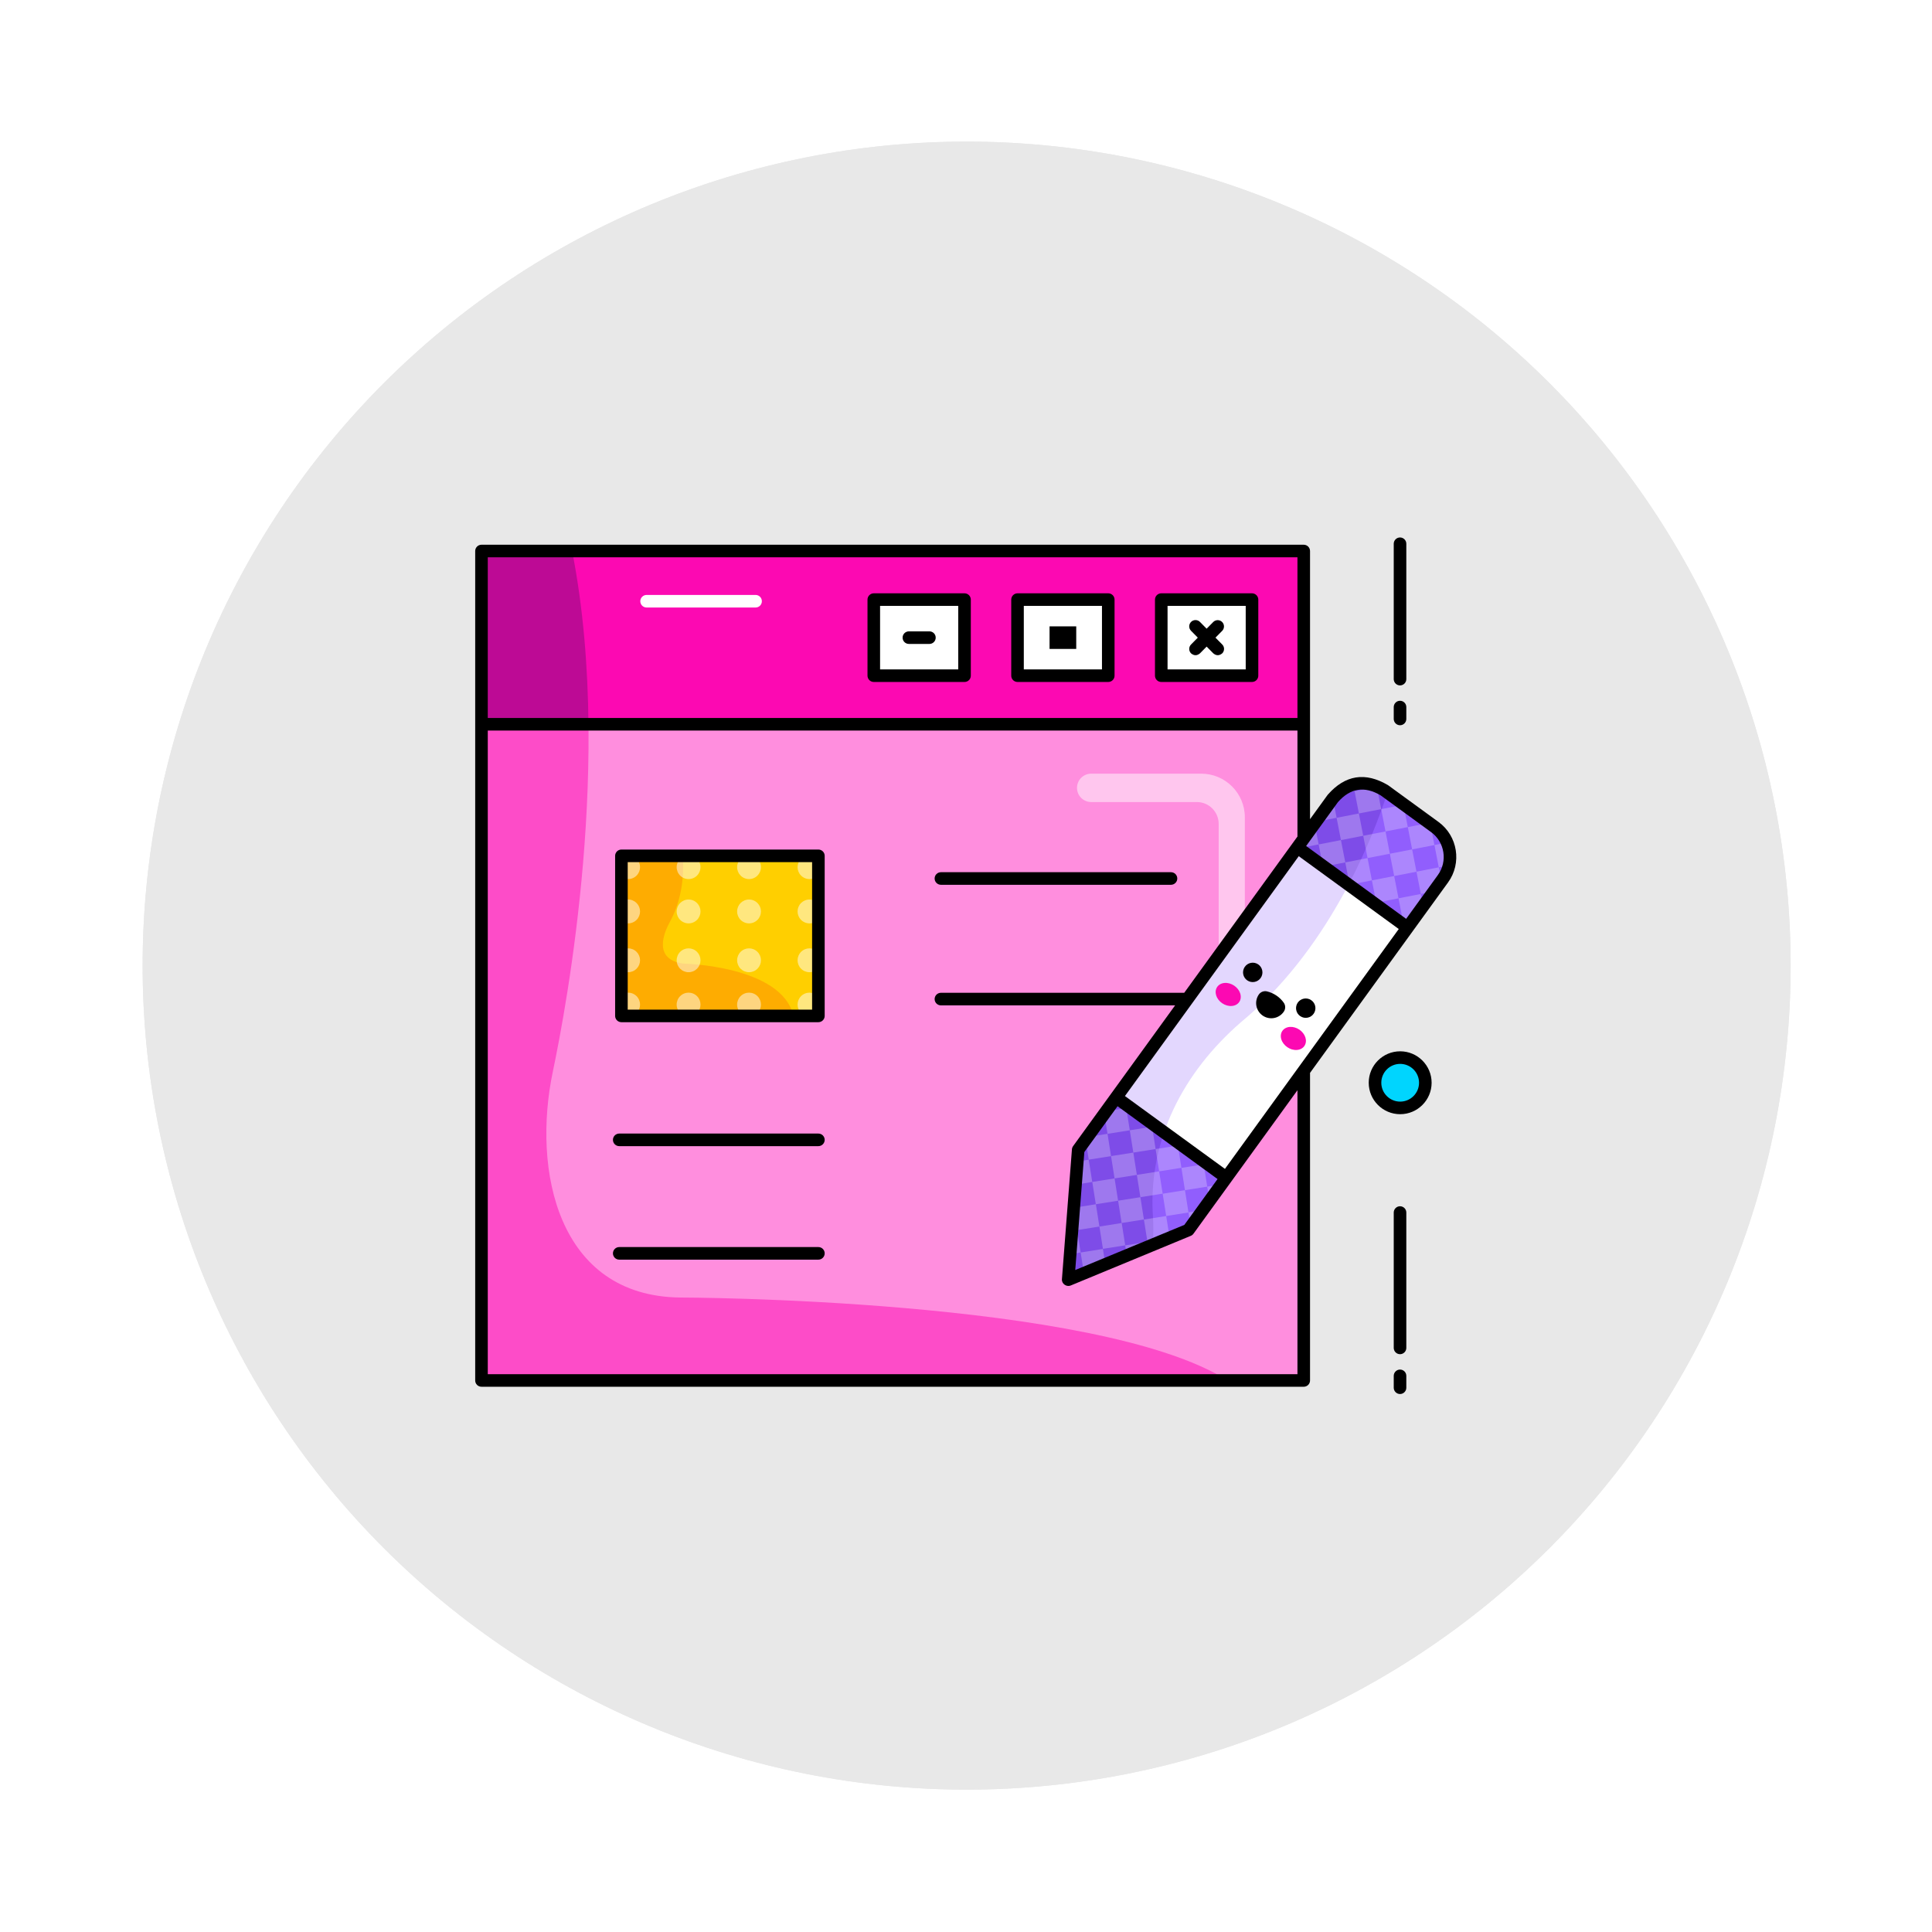 <svg xmlns="http://www.w3.org/2000/svg" xmlns:xlink="http://www.w3.org/1999/xlink" width="1024" zoomAndPan="magnify" viewBox="0 0 768 768" height="1024" preserveAspectRatio="xMidYMid meet" version="1.0"><defs><filter x="0%" y="0%" width="100%" height="100%" id="364a7b31ca"><feColorMatrix values="0 0 0 0 1 0 0 0 0 1 0 0 0 0 1 0 0 0 1 0" color-interpolation-filters="sRGB"/></filter><mask id="f07ed4109a"><g filter="url(#364a7b31ca)"><rect x="-76.8" width="921.6" fill="#000000" y="-76.8" height="921.6" fill-opacity="0.498"/></g></mask><clipPath id="391c2df89f"><path d="M 49 0.602 L 59 0.602 L 59 11 L 49 11 Z M 49 0.602 " clip-rule="nonzero"/></clipPath><clipPath id="1b8b1dce0d"><path d="M 49 55 L 59 55 L 59 65.879 L 49 65.879 Z M 49 55 " clip-rule="nonzero"/></clipPath><clipPath id="efab4939a3"><path d="M 73 0.602 L 83 0.602 L 83 11 L 73 11 Z M 73 0.602 " clip-rule="nonzero"/></clipPath><clipPath id="7991eb4f83"><path d="M 73 55 L 83 55 L 83 65.879 L 73 65.879 Z M 73 55 " clip-rule="nonzero"/></clipPath><clipPath id="97e6187f04"><path d="M 24 0.602 L 35 0.602 L 35 11 L 24 11 Z M 24 0.602 " clip-rule="nonzero"/></clipPath><clipPath id="a18c8f6f1f"><path d="M 24 55 L 35 55 L 35 65.879 L 24 65.879 Z M 24 55 " clip-rule="nonzero"/></clipPath><clipPath id="375bbb44f4"><path d="M 0.559 0.602 L 11 0.602 L 11 11 L 0.559 11 Z M 0.559 0.602 " clip-rule="nonzero"/></clipPath><clipPath id="69bb1ae204"><path d="M 0.559 18 L 11 18 L 11 29 L 0.559 29 Z M 0.559 18 " clip-rule="nonzero"/></clipPath><clipPath id="02d982d2dd"><path d="M 0.559 37 L 11 37 L 11 48 L 0.559 48 Z M 0.559 37 " clip-rule="nonzero"/></clipPath><clipPath id="24c10aee48"><path d="M 0.559 55 L 11 55 L 11 65.879 L 0.559 65.879 Z M 0.559 55 " clip-rule="nonzero"/></clipPath><clipPath id="ca8e9117cd"><rect x="0" width="84" y="0" height="66"/></clipPath><mask id="dd13246a06"><g filter="url(#364a7b31ca)"><rect x="-76.8" width="921.6" fill="#000000" y="-76.8" height="921.6" fill-opacity="0.498"/></g></mask><clipPath id="dca28e27ab"><path d="M 1 21 L 61.762 21 L 61.762 67.641 L 1 67.641 Z M 1 21 " clip-rule="nonzero"/></clipPath><clipPath id="9642d6c816"><rect x="0" width="62" y="0" height="68"/></clipPath><mask id="b0794854c8"><g filter="url(#364a7b31ca)"><rect x="-76.8" width="921.6" fill="#000000" y="-76.8" height="921.6" fill-opacity="0.498"/></g></mask><clipPath id="c3e201405d"><path d="M 0.52 1 L 56 1 L 56 55 L 0.52 55 Z M 0.52 1 " clip-rule="nonzero"/></clipPath><clipPath id="66acefd69c"><path d="M 16 0.281 L 61.48 0.281 L 61.48 45 L 16 45 Z M 16 0.281 " clip-rule="nonzero"/></clipPath><clipPath id="1704e15c0c"><rect x="0" width="62" y="0" height="56"/></clipPath><clipPath id="a4fd1e49fe"><path d="M 188.898 216 L 578.898 216 L 578.898 552 L 188.898 552 Z M 188.898 216 " clip-rule="nonzero"/></clipPath></defs><rect x="-76.8" width="921.6" fill="#ffffff" y="-76.8" height="921.6" fill-opacity="1"/><rect x="-76.8" width="921.6" fill="#ffffff" y="-76.8" height="921.6" fill-opacity="1"/><path fill="#e8e8e8" d="M 711.809 383.848 C 711.809 389.207 711.68 394.566 711.414 399.922 C 711.152 405.273 710.758 410.621 710.23 415.953 C 709.707 421.289 709.051 426.609 708.266 431.91 C 707.477 437.215 706.562 442.492 705.516 447.75 C 704.469 453.008 703.297 458.238 701.992 463.438 C 700.691 468.637 699.262 473.801 697.707 478.934 C 696.148 484.062 694.469 489.152 692.66 494.199 C 690.855 499.246 688.926 504.246 686.875 509.199 C 684.824 514.152 682.652 519.051 680.359 523.895 C 678.07 528.742 675.66 533.527 673.133 538.258 C 670.605 542.984 667.965 547.648 665.207 552.246 C 662.453 556.844 659.586 561.371 656.605 565.828 C 653.629 570.285 650.543 574.668 647.348 578.973 C 644.156 583.277 640.859 587.504 637.457 591.648 C 634.059 595.793 630.555 599.848 626.957 603.82 C 623.355 607.793 619.66 611.676 615.871 615.465 C 612.082 619.254 608.199 622.949 604.227 626.551 C 600.254 630.152 596.195 633.652 592.055 637.051 C 587.91 640.453 583.684 643.75 579.379 646.945 C 575.074 650.137 570.691 653.223 566.234 656.199 C 561.777 659.18 557.25 662.047 552.652 664.801 C 548.055 667.559 543.391 670.199 538.664 672.727 C 533.934 675.254 529.148 677.664 524.301 679.957 C 519.457 682.246 514.555 684.418 509.605 686.469 C 504.652 688.523 499.652 690.449 494.605 692.258 C 489.555 694.062 484.469 695.742 479.34 697.301 C 474.207 698.855 469.043 700.285 463.844 701.586 C 458.645 702.891 453.414 704.062 448.156 705.109 C 442.898 706.156 437.617 707.074 432.316 707.859 C 427.012 708.645 421.695 709.301 416.359 709.828 C 411.023 710.352 405.68 710.746 400.324 711.008 C 394.973 711.273 389.613 711.402 384.254 711.402 C 378.895 711.402 373.535 711.273 368.18 711.008 C 362.828 710.746 357.48 710.352 352.148 709.828 C 346.812 709.301 341.492 708.645 336.191 707.859 C 330.887 707.074 325.609 706.156 320.352 705.109 C 315.094 704.062 309.863 702.891 304.664 701.586 C 299.465 700.285 294.297 698.855 289.168 697.301 C 284.039 695.742 278.949 694.062 273.902 692.258 C 268.855 690.449 263.855 688.523 258.902 686.469 C 253.949 684.418 249.051 682.246 244.207 679.957 C 239.359 677.664 234.57 675.254 229.844 672.727 C 225.117 670.199 220.453 667.559 215.855 664.801 C 211.258 662.047 206.73 659.18 202.273 656.199 C 197.816 653.223 193.434 650.137 189.129 646.945 C 184.824 643.75 180.598 640.453 176.453 637.051 C 172.309 633.652 168.254 630.152 164.281 626.551 C 160.309 622.949 156.426 619.254 152.637 615.465 C 148.844 611.676 145.148 607.793 141.551 603.82 C 137.949 599.848 134.449 595.793 131.051 591.648 C 127.648 587.504 124.352 583.277 121.156 578.973 C 117.965 574.668 114.879 570.285 111.902 565.828 C 108.922 561.371 106.055 556.844 103.301 552.246 C 100.543 547.648 97.902 542.984 95.375 538.258 C 92.848 533.527 90.438 528.742 88.145 523.895 C 85.855 519.051 83.684 514.152 81.633 509.199 C 79.578 504.246 77.652 499.246 75.844 494.199 C 74.039 489.152 72.359 484.062 70.801 478.934 C 69.246 473.801 67.816 468.637 66.516 463.438 C 65.211 458.238 64.035 453.008 62.992 447.75 C 61.945 442.492 61.027 437.215 60.242 431.91 C 59.457 426.609 58.801 421.289 58.273 415.953 C 57.75 410.621 57.355 405.273 57.094 399.922 C 56.828 394.566 56.699 389.207 56.699 383.848 C 56.699 378.488 56.828 373.129 57.094 367.777 C 57.355 362.422 57.75 357.078 58.273 351.742 C 58.801 346.406 59.457 341.09 60.242 335.785 C 61.027 330.484 61.945 325.203 62.992 319.945 C 64.035 314.688 65.211 309.457 66.516 304.258 C 67.816 299.059 69.246 293.895 70.801 288.762 C 72.359 283.633 74.039 278.543 75.844 273.496 C 77.652 268.449 79.578 263.449 81.633 258.496 C 83.684 253.543 85.855 248.645 88.145 243.801 C 90.438 238.953 92.848 234.168 95.375 229.438 C 97.902 224.711 100.543 220.047 103.301 215.449 C 106.055 210.852 108.922 206.324 111.902 201.867 C 114.879 197.41 117.965 193.027 121.156 188.723 C 124.352 184.418 127.648 180.191 131.051 176.047 C 134.449 171.906 137.949 167.848 141.551 163.875 C 145.148 159.902 148.844 156.02 152.637 152.23 C 156.426 148.441 160.309 144.746 164.281 141.145 C 168.254 137.543 172.309 134.043 176.453 130.645 C 180.598 127.242 184.824 123.945 189.129 120.754 C 193.434 117.559 197.816 114.473 202.273 111.496 C 206.73 108.516 211.258 105.648 215.855 102.895 C 220.453 100.137 225.117 97.496 229.844 94.969 C 234.574 92.441 239.359 90.031 244.207 87.742 C 249.051 85.449 253.949 83.277 258.902 81.227 C 263.855 79.176 268.855 77.246 273.902 75.438 C 278.949 73.633 284.039 71.953 289.168 70.395 C 294.297 68.84 299.465 67.41 304.664 66.109 C 309.863 64.805 315.094 63.633 320.352 62.586 C 325.609 61.539 330.887 60.625 336.191 59.836 C 341.492 59.051 346.812 58.395 352.148 57.867 C 357.48 57.344 362.828 56.949 368.18 56.688 C 373.535 56.422 378.895 56.293 384.254 56.293 C 389.613 56.293 394.973 56.422 400.324 56.688 C 405.68 56.949 411.023 57.344 416.359 57.867 C 421.695 58.395 427.012 59.051 432.316 59.836 C 437.617 60.625 442.898 61.539 448.156 62.586 C 453.414 63.633 458.645 64.805 463.844 66.109 C 469.043 67.41 474.207 68.84 479.34 70.395 C 484.469 71.953 489.555 73.633 494.605 75.438 C 499.652 77.246 504.652 79.176 509.605 81.227 C 514.555 83.277 519.457 85.449 524.301 87.742 C 529.148 90.031 533.934 92.441 538.664 94.969 C 543.391 97.496 548.055 100.137 552.652 102.895 C 557.25 105.648 561.777 108.516 566.234 111.496 C 570.691 114.473 575.074 117.559 579.379 120.754 C 583.684 123.945 587.91 127.242 592.055 130.645 C 596.195 134.043 600.254 137.543 604.227 141.145 C 608.199 144.746 612.082 148.441 615.871 152.23 C 619.66 156.02 623.355 159.902 626.957 163.875 C 630.555 167.848 634.059 171.906 637.457 176.047 C 640.859 180.191 644.156 184.418 647.348 188.723 C 650.543 193.027 653.629 197.41 656.605 201.867 C 659.586 206.324 662.453 210.852 665.207 215.449 C 667.965 220.047 670.605 224.711 673.133 229.438 C 675.66 234.168 678.07 238.953 680.359 243.801 C 682.652 248.645 684.824 253.543 686.875 258.496 C 688.926 263.449 690.855 268.449 692.66 273.496 C 694.469 278.543 696.148 283.633 697.707 288.762 C 699.262 293.895 700.691 299.059 701.992 304.258 C 703.297 309.457 704.469 314.688 705.516 319.945 C 706.562 325.203 707.477 330.484 708.266 335.785 C 709.051 341.09 709.707 346.406 710.23 351.742 C 710.758 357.078 711.152 362.422 711.414 367.777 C 711.68 373.129 711.809 378.488 711.809 383.848 Z M 711.809 383.848 " fill-opacity="1" fill-rule="nonzero"/><path fill="#e8e8e8" d="M 711.809 383.848 C 711.809 389.207 711.68 394.566 711.414 399.922 C 711.152 405.273 710.758 410.621 710.23 415.953 C 709.707 421.289 709.051 426.609 708.266 431.91 C 707.477 437.215 706.562 442.492 705.516 447.75 C 704.469 453.008 703.297 458.238 701.992 463.438 C 700.691 468.637 699.262 473.801 697.707 478.934 C 696.148 484.062 694.469 489.152 692.66 494.199 C 690.855 499.246 688.926 504.246 686.875 509.199 C 684.824 514.152 682.652 519.051 680.359 523.895 C 678.07 528.742 675.66 533.527 673.133 538.258 C 670.605 542.984 667.965 547.648 665.207 552.246 C 662.453 556.844 659.586 561.371 656.605 565.828 C 653.629 570.285 650.543 574.668 647.348 578.973 C 644.156 583.277 640.859 587.504 637.457 591.648 C 634.059 595.793 630.555 599.848 626.957 603.82 C 623.355 607.793 619.66 611.676 615.871 615.465 C 612.082 619.254 608.199 622.949 604.227 626.551 C 600.254 630.152 596.195 633.652 592.055 637.051 C 587.91 640.453 583.684 643.75 579.379 646.945 C 575.074 650.137 570.691 653.223 566.234 656.199 C 561.777 659.18 557.25 662.047 552.652 664.801 C 548.055 667.559 543.391 670.199 538.664 672.727 C 533.934 675.254 529.148 677.664 524.301 679.957 C 519.457 682.246 514.555 684.418 509.605 686.469 C 504.652 688.523 499.652 690.449 494.605 692.258 C 489.555 694.062 484.469 695.742 479.34 697.301 C 474.207 698.855 469.043 700.285 463.844 701.586 C 458.645 702.891 453.414 704.062 448.156 705.109 C 442.898 706.156 437.617 707.074 432.316 707.859 C 427.012 708.645 421.695 709.301 416.359 709.828 C 411.023 710.352 405.68 710.746 400.324 711.008 C 394.973 711.273 389.613 711.402 384.254 711.402 C 378.895 711.402 373.535 711.273 368.18 711.008 C 362.828 710.746 357.48 710.352 352.148 709.828 C 346.812 709.301 341.492 708.645 336.191 707.859 C 330.887 707.074 325.609 706.156 320.352 705.109 C 315.094 704.062 309.863 702.891 304.664 701.586 C 299.465 700.285 294.297 698.855 289.168 697.301 C 284.039 695.742 278.949 694.062 273.902 692.258 C 268.855 690.449 263.855 688.523 258.902 686.469 C 253.949 684.418 249.051 682.246 244.207 679.957 C 239.359 677.664 234.57 675.254 229.844 672.727 C 225.117 670.199 220.453 667.559 215.855 664.801 C 211.258 662.047 206.73 659.18 202.273 656.199 C 197.816 653.223 193.434 650.137 189.129 646.945 C 184.824 643.75 180.598 640.453 176.453 637.051 C 172.309 633.652 168.254 630.152 164.281 626.551 C 160.309 622.949 156.426 619.254 152.637 615.465 C 148.844 611.676 145.148 607.793 141.551 603.82 C 137.949 599.848 134.449 595.793 131.051 591.648 C 127.648 587.504 124.352 583.277 121.156 578.973 C 117.965 574.668 114.879 570.285 111.902 565.828 C 108.922 561.371 106.055 556.844 103.301 552.246 C 100.543 547.648 97.902 542.984 95.375 538.258 C 92.848 533.527 90.438 528.742 88.145 523.895 C 85.855 519.051 83.684 514.152 81.633 509.199 C 79.578 504.246 77.652 499.246 75.844 494.199 C 74.039 489.152 72.359 484.062 70.801 478.934 C 69.246 473.801 67.816 468.637 66.516 463.438 C 65.211 458.238 64.035 453.008 62.992 447.75 C 61.945 442.492 61.027 437.215 60.242 431.91 C 59.457 426.609 58.801 421.289 58.273 415.953 C 57.75 410.621 57.355 405.273 57.094 399.922 C 56.828 394.566 56.699 389.207 56.699 383.848 C 56.699 378.488 56.828 373.129 57.094 367.777 C 57.355 362.422 57.75 357.078 58.273 351.742 C 58.801 346.406 59.457 341.09 60.242 335.785 C 61.027 330.484 61.945 325.203 62.992 319.945 C 64.035 314.688 65.211 309.457 66.516 304.258 C 67.816 299.059 69.246 293.895 70.801 288.762 C 72.359 283.633 74.039 278.543 75.844 273.496 C 77.652 268.449 79.578 263.449 81.633 258.496 C 83.684 253.543 85.855 248.645 88.145 243.801 C 90.438 238.953 92.848 234.168 95.375 229.438 C 97.902 224.711 100.543 220.047 103.301 215.449 C 106.055 210.852 108.922 206.324 111.902 201.867 C 114.879 197.41 117.965 193.027 121.156 188.723 C 124.352 184.418 127.648 180.191 131.051 176.047 C 134.449 171.906 137.949 167.848 141.551 163.875 C 145.148 159.902 148.844 156.02 152.637 152.23 C 156.426 148.441 160.309 144.746 164.281 141.145 C 168.254 137.543 172.309 134.043 176.453 130.645 C 180.598 127.242 184.824 123.945 189.129 120.754 C 193.434 117.559 197.816 114.473 202.273 111.496 C 206.73 108.516 211.258 105.648 215.855 102.895 C 220.453 100.137 225.117 97.496 229.844 94.969 C 234.574 92.441 239.359 90.031 244.207 87.742 C 249.051 85.449 253.949 83.277 258.902 81.227 C 263.855 79.176 268.855 77.246 273.902 75.438 C 278.949 73.633 284.039 71.953 289.168 70.395 C 294.297 68.84 299.465 67.41 304.664 66.109 C 309.863 64.805 315.094 63.633 320.352 62.586 C 325.609 61.539 330.887 60.625 336.191 59.836 C 341.492 59.051 346.812 58.395 352.148 57.867 C 357.48 57.344 362.828 56.949 368.18 56.688 C 373.535 56.422 378.895 56.293 384.254 56.293 C 389.613 56.293 394.973 56.422 400.324 56.688 C 405.68 56.949 411.023 57.344 416.359 57.867 C 421.695 58.395 427.012 59.051 432.316 59.836 C 437.617 60.625 442.898 61.539 448.156 62.586 C 453.414 63.633 458.645 64.805 463.844 66.109 C 469.043 67.41 474.207 68.84 479.34 70.395 C 484.469 71.953 489.555 73.633 494.605 75.438 C 499.652 77.246 504.652 79.176 509.605 81.227 C 514.555 83.277 519.457 85.449 524.301 87.742 C 529.148 90.031 533.934 92.441 538.664 94.969 C 543.391 97.496 548.055 100.137 552.652 102.895 C 557.25 105.648 561.777 108.516 566.234 111.496 C 570.691 114.473 575.074 117.559 579.379 120.754 C 583.684 123.945 587.91 127.242 592.055 130.645 C 596.195 134.043 600.254 137.543 604.227 141.145 C 608.199 144.746 612.082 148.441 615.871 152.23 C 619.66 156.02 623.355 159.902 626.957 163.875 C 630.555 167.848 634.059 171.906 637.457 176.047 C 640.859 180.191 644.156 184.418 647.348 188.723 C 650.543 193.027 653.629 197.41 656.605 201.867 C 659.586 206.324 662.453 210.852 665.207 215.449 C 667.965 220.047 670.605 224.711 673.133 229.438 C 675.66 234.168 678.07 238.953 680.359 243.801 C 682.652 248.645 684.824 253.543 686.875 258.496 C 688.926 263.449 690.855 268.449 692.66 273.496 C 694.469 278.543 696.148 283.633 697.707 288.762 C 699.262 293.895 700.691 299.059 701.992 304.258 C 703.297 309.457 704.469 314.688 705.516 319.945 C 706.562 325.203 707.477 330.484 708.266 335.785 C 709.051 341.09 709.707 346.406 710.23 351.742 C 710.758 357.078 711.152 362.422 711.414 367.777 C 711.68 373.129 711.809 378.488 711.809 383.848 Z M 711.809 383.848 " fill-opacity="1" fill-rule="nonzero"/><path fill="#e8e8e8" d="M 435.371 464.734 L 332.781 464.734 C 332.215 464.734 331.648 464.707 331.086 464.652 C 330.52 464.598 329.961 464.512 329.406 464.402 C 328.852 464.293 328.301 464.156 327.758 463.992 C 327.219 463.828 326.684 463.637 326.16 463.418 C 325.637 463.203 325.129 462.961 324.629 462.695 C 324.129 462.426 323.645 462.137 323.172 461.82 C 322.703 461.508 322.246 461.168 321.809 460.809 C 321.371 460.449 320.953 460.07 320.551 459.672 C 320.152 459.27 319.77 458.852 319.41 458.414 C 319.051 457.977 318.715 457.52 318.402 457.051 C 318.086 456.578 317.797 456.094 317.527 455.594 C 317.262 455.094 317.02 454.582 316.805 454.059 C 316.586 453.535 316.395 453.004 316.23 452.461 C 316.066 451.922 315.93 451.371 315.82 450.816 C 315.707 450.262 315.625 449.699 315.57 449.137 C 315.516 448.574 315.488 448.008 315.488 447.441 C 315.488 446.875 315.516 446.312 315.57 445.746 C 315.625 445.184 315.707 444.625 315.82 444.07 C 315.93 443.512 316.066 442.965 316.23 442.422 C 316.395 441.879 316.586 441.348 316.805 440.824 C 317.02 440.301 317.262 439.789 317.527 439.289 C 317.797 438.789 318.086 438.305 318.402 437.836 C 318.715 437.363 319.051 436.91 319.41 436.473 C 319.77 436.035 320.152 435.613 320.551 435.215 C 320.953 434.812 321.371 434.434 321.809 434.074 C 322.246 433.715 322.699 433.379 323.172 433.062 C 323.645 432.75 324.129 432.457 324.629 432.191 C 325.129 431.926 325.637 431.684 326.16 431.465 C 326.684 431.25 327.219 431.059 327.758 430.895 C 328.301 430.73 328.852 430.59 329.406 430.48 C 329.961 430.371 330.52 430.289 331.086 430.23 C 331.648 430.176 332.215 430.148 332.781 430.148 L 435.371 430.148 C 435.938 430.148 436.504 430.176 437.066 430.23 C 437.633 430.289 438.191 430.371 438.746 430.48 C 439.301 430.59 439.852 430.73 440.391 430.895 C 440.934 431.059 441.469 431.25 441.988 431.465 C 442.512 431.684 443.023 431.926 443.523 432.191 C 444.023 432.457 444.508 432.75 444.98 433.062 C 445.449 433.379 445.906 433.715 446.344 434.074 C 446.781 434.434 447.199 434.812 447.602 435.215 C 448 435.613 448.379 436.035 448.738 436.473 C 449.098 436.91 449.438 437.363 449.75 437.836 C 450.066 438.305 450.355 438.789 450.625 439.289 C 450.891 439.789 451.133 440.301 451.348 440.824 C 451.566 441.348 451.758 441.879 451.922 442.422 C 452.086 442.965 452.223 443.512 452.332 444.07 C 452.445 444.625 452.527 445.184 452.582 445.746 C 452.637 446.312 452.664 446.875 452.664 447.441 C 452.664 448.008 452.637 448.574 452.582 449.137 C 452.527 449.699 452.445 450.262 452.332 450.816 C 452.223 451.371 452.086 451.922 451.922 452.461 C 451.758 453.004 451.566 453.535 451.348 454.059 C 451.133 454.582 450.891 455.094 450.625 455.594 C 450.355 456.094 450.066 456.578 449.75 457.051 C 449.438 457.52 449.098 457.977 448.738 458.414 C 448.383 458.852 448 459.27 447.602 459.672 C 447.199 460.07 446.781 460.449 446.344 460.809 C 445.906 461.168 445.449 461.508 444.98 461.82 C 444.508 462.137 444.023 462.426 443.523 462.695 C 443.023 462.961 442.512 463.203 441.988 463.418 C 441.469 463.637 440.934 463.828 440.391 463.992 C 439.852 464.156 439.301 464.293 438.746 464.402 C 438.191 464.512 437.633 464.598 437.066 464.652 C 436.504 464.707 435.938 464.734 435.371 464.734 M 332.781 326.34 L 383.492 326.34 C 384.078 326.309 384.668 326.305 385.254 326.332 C 385.84 326.359 386.426 326.418 387.004 326.508 C 387.586 326.594 388.16 326.711 388.73 326.855 C 389.301 327 389.859 327.176 390.414 327.379 C 390.965 327.582 391.504 327.812 392.031 328.07 C 392.559 328.324 393.074 328.609 393.574 328.918 C 394.074 329.23 394.555 329.562 395.02 329.922 C 395.484 330.281 395.934 330.664 396.359 331.066 C 396.785 331.473 397.191 331.895 397.574 332.34 C 397.957 332.785 398.316 333.25 398.652 333.73 C 398.988 334.215 399.301 334.711 399.586 335.223 C 399.871 335.738 400.129 336.266 400.363 336.805 C 400.594 337.344 400.801 337.895 400.977 338.453 C 401.152 339.016 401.301 339.582 401.418 340.16 C 401.535 340.734 401.625 341.316 401.684 341.898 C 401.746 342.484 401.773 343.07 401.773 343.656 C 401.773 344.246 401.746 344.832 401.684 345.418 C 401.625 346 401.535 346.582 401.418 347.156 C 401.301 347.73 401.152 348.301 400.977 348.859 C 400.801 349.422 400.594 349.973 400.363 350.512 C 400.129 351.051 399.871 351.578 399.586 352.09 C 399.301 352.605 398.988 353.102 398.652 353.582 C 398.316 354.066 397.957 354.531 397.574 354.977 C 397.191 355.422 396.785 355.844 396.359 356.25 C 395.934 356.652 395.484 357.035 395.02 357.395 C 394.555 357.754 394.074 358.086 393.574 358.395 C 393.074 358.707 392.559 358.988 392.031 359.246 C 391.504 359.504 390.965 359.734 390.414 359.938 C 389.859 360.141 389.301 360.312 388.73 360.461 C 388.16 360.605 387.586 360.723 387.004 360.809 C 386.426 360.898 385.84 360.953 385.254 360.98 C 384.668 361.012 384.078 361.008 383.492 360.977 L 332.781 360.977 C 332.191 361.008 331.605 361.012 331.02 360.98 C 330.434 360.953 329.848 360.898 329.266 360.809 C 328.688 360.723 328.109 360.605 327.543 360.461 C 326.973 360.312 326.41 360.141 325.859 359.938 C 325.309 359.734 324.77 359.504 324.242 359.246 C 323.711 358.988 323.199 358.707 322.699 358.395 C 322.199 358.086 321.719 357.75 321.254 357.395 C 320.785 357.035 320.34 356.652 319.914 356.25 C 319.488 355.844 319.082 355.422 318.699 354.977 C 318.316 354.531 317.957 354.066 317.621 353.582 C 317.285 353.102 316.973 352.605 316.688 352.09 C 316.402 351.578 316.141 351.051 315.91 350.512 C 315.676 349.973 315.473 349.422 315.297 348.859 C 315.121 348.301 314.973 347.73 314.855 347.156 C 314.734 346.582 314.648 346 314.586 345.418 C 314.527 344.832 314.5 344.246 314.5 343.656 C 314.5 343.07 314.527 342.484 314.586 341.898 C 314.648 341.316 314.734 340.734 314.855 340.16 C 314.973 339.582 315.121 339.016 315.297 338.453 C 315.473 337.895 315.676 337.344 315.91 336.805 C 316.141 336.266 316.402 335.738 316.688 335.223 C 316.973 334.711 317.285 334.215 317.621 333.73 C 317.957 333.25 318.316 332.785 318.699 332.34 C 319.082 331.895 319.488 331.473 319.914 331.066 C 320.34 330.664 320.785 330.281 321.254 329.922 C 321.719 329.562 322.199 329.23 322.699 328.918 C 323.199 328.609 323.711 328.324 324.242 328.07 C 324.77 327.812 325.309 327.582 325.859 327.379 C 326.41 327.176 326.973 327 327.543 326.855 C 328.109 326.711 328.688 326.594 329.266 326.508 C 329.848 326.418 330.434 326.359 331.02 326.332 C 331.605 326.305 332.191 326.309 332.781 326.34 M 520.418 363.309 C 514.332 360.723 488.316 363.309 481.117 357.07 C 476.043 352.355 475.688 343.836 473.711 332.477 C 470.363 313.508 468.996 309.199 465.496 301.691 C 452.918 275.016 422.645 252.195 395.207 252.195 L 331.664 252.195 C 330.176 252.195 328.688 252.234 327.199 252.305 C 325.715 252.379 324.23 252.488 322.75 252.633 C 321.266 252.777 319.789 252.961 318.316 253.176 C 316.844 253.395 315.379 253.648 313.918 253.938 C 312.457 254.227 311.004 254.551 309.559 254.914 C 308.117 255.273 306.68 255.668 305.258 256.098 C 303.832 256.531 302.418 256.996 301.016 257.496 C 299.613 257.996 298.223 258.527 296.848 259.098 C 295.473 259.664 294.109 260.266 292.766 260.898 C 291.418 261.535 290.086 262.199 288.773 262.898 C 287.457 263.602 286.164 264.332 284.883 265.094 C 283.605 265.855 282.348 266.648 281.105 267.477 C 279.867 268.301 278.648 269.152 277.453 270.039 C 276.254 270.922 275.078 271.836 273.926 272.777 C 272.773 273.719 271.645 274.688 270.539 275.684 C 269.43 276.68 268.352 277.703 267.297 278.754 C 266.238 279.805 265.211 280.879 264.207 281.977 C 263.203 283.078 262.23 284.203 261.281 285.352 C 260.332 286.496 259.414 287.668 258.523 288.859 C 257.633 290.055 256.77 291.266 255.941 292.504 C 255.109 293.738 254.309 294.992 253.539 296.266 C 252.77 297.539 252.031 298.832 251.324 300.141 C 250.617 301.453 249.941 302.777 249.301 304.121 C 248.656 305.465 248.051 306.824 247.473 308.195 C 246.898 309.57 246.355 310.957 245.848 312.355 C 245.344 313.754 244.867 315.164 244.43 316.586 C 243.992 318.012 243.59 319.441 243.219 320.887 C 242.852 322.328 242.52 323.777 242.219 325.238 C 241.922 326.695 241.66 328.16 241.434 329.633 C 241.211 331.102 241.02 332.578 240.867 334.059 C 240.711 335.539 240.594 337.023 240.516 338.512 C 240.434 339.996 240.387 341.484 240.379 342.973 L 240.379 448.762 C 240.391 450.246 240.441 451.734 240.523 453.215 C 240.609 454.699 240.727 456.184 240.883 457.66 C 241.039 459.137 241.234 460.613 241.461 462.082 C 241.691 463.551 241.953 465.012 242.254 466.469 C 242.555 467.926 242.891 469.371 243.262 470.812 C 243.629 472.25 244.035 473.68 244.477 475.102 C 244.918 476.52 245.391 477.93 245.902 479.324 C 246.41 480.723 246.953 482.105 247.531 483.477 C 248.109 484.844 248.719 486.199 249.359 487.539 C 250.004 488.879 250.68 490.203 251.387 491.512 C 252.094 492.82 252.832 494.109 253.605 495.379 C 254.375 496.648 255.176 497.902 256.008 499.133 C 256.84 500.367 257.703 501.578 258.594 502.766 C 259.484 503.957 260.402 505.125 261.352 506.27 C 262.301 507.414 263.273 508.535 264.277 509.633 C 265.281 510.73 266.309 511.801 267.367 512.848 C 268.422 513.895 269.5 514.918 270.605 515.91 C 271.711 516.906 272.84 517.871 273.992 518.809 C 275.145 519.75 276.32 520.66 277.516 521.543 C 278.711 522.422 279.93 523.277 281.168 524.098 C 282.406 524.922 283.664 525.711 284.941 526.473 C 286.219 527.234 287.516 527.961 288.828 528.66 C 290.141 529.359 291.469 530.023 292.812 530.656 C 294.16 531.289 295.52 531.887 296.895 532.453 C 298.27 533.02 299.656 533.551 301.055 534.051 C 302.457 534.551 303.867 535.012 305.293 535.441 C 306.715 535.871 308.148 536.266 309.59 536.625 C 311.031 536.984 312.484 537.309 313.941 537.598 C 315.398 537.887 316.863 538.141 318.336 538.355 C 319.805 538.574 321.281 538.754 322.762 538.898 C 324.238 539.043 325.723 539.152 327.207 539.227 C 328.691 539.297 330.176 539.336 331.664 539.336 L 436.133 539.336 C 437.621 539.336 439.105 539.297 440.59 539.227 C 442.074 539.152 443.559 539.043 445.035 538.898 C 446.516 538.754 447.992 538.574 449.461 538.355 C 450.934 538.141 452.398 537.887 453.855 537.598 C 455.312 537.309 456.762 536.984 458.207 536.625 C 459.648 536.266 461.082 535.871 462.504 535.441 C 463.926 535.012 465.34 534.551 466.738 534.051 C 468.141 533.555 469.527 533.02 470.902 532.453 C 472.277 531.887 473.637 531.289 474.98 530.656 C 476.328 530.023 477.656 529.359 478.969 528.66 C 480.281 527.965 481.578 527.234 482.855 526.473 C 484.133 525.711 485.391 524.922 486.629 524.098 C 487.867 523.277 489.082 522.426 490.281 521.543 C 491.477 520.66 492.652 519.75 493.805 518.812 C 494.957 517.871 496.086 516.906 497.191 515.91 C 498.297 514.918 499.375 513.898 500.43 512.848 C 501.484 511.801 502.516 510.73 503.52 509.633 C 504.52 508.535 505.496 507.414 506.445 506.27 C 507.391 505.125 508.312 503.957 509.203 502.766 C 510.094 501.578 510.957 500.367 511.789 499.133 C 512.621 497.902 513.422 496.652 514.191 495.379 C 514.961 494.109 515.703 492.82 516.41 491.512 C 517.117 490.203 517.793 488.883 518.434 487.539 C 519.078 486.199 519.688 484.844 520.266 483.477 C 520.844 482.105 521.387 480.723 521.895 479.324 C 522.402 477.93 522.879 476.52 523.32 475.102 C 523.762 473.68 524.164 472.25 524.535 470.812 C 524.906 469.371 525.242 467.926 525.543 466.469 C 525.844 465.012 526.105 463.551 526.336 462.082 C 526.562 460.613 526.754 459.141 526.914 457.66 C 527.07 456.184 527.188 454.699 527.273 453.215 C 527.355 451.734 527.406 450.246 527.418 448.762 L 527.824 375.277 C 527.824 374.027 527.656 372.801 527.32 371.594 C 526.988 370.391 526.5 369.254 525.855 368.18 C 525.215 367.109 524.438 366.141 523.531 365.281 C 522.629 364.418 521.621 363.695 520.52 363.105 " fill-opacity="1" fill-rule="nonzero"/><path fill="#ff8ede" d="M 191.398 219.039 L 518.258 219.039 L 518.258 548.754 L 191.398 548.754 Z M 191.398 219.039 " fill-opacity="1" fill-rule="nonzero"/><path fill="#ffffff" d="M 428.125 313.184 C 428.125 313.551 428.16 313.918 428.234 314.281 C 428.305 314.645 428.414 315 428.555 315.34 C 428.695 315.684 428.871 316.008 429.074 316.316 C 429.281 316.625 429.516 316.906 429.777 317.172 C 430.039 317.434 430.324 317.664 430.629 317.871 C 430.938 318.078 431.262 318.25 431.605 318.395 C 431.945 318.535 432.301 318.641 432.664 318.715 C 433.027 318.785 433.391 318.824 433.762 318.824 L 475.77 318.824 C 480.559 318.824 484.441 322.707 484.441 327.5 L 484.441 389.105 C 484.441 389.445 484.473 389.785 484.539 390.121 C 484.605 390.453 484.707 390.781 484.836 391.098 C 484.965 391.41 485.125 391.711 485.316 391.996 C 485.508 392.281 485.723 392.543 485.965 392.785 C 486.203 393.027 486.469 393.242 486.75 393.434 C 487.035 393.621 487.336 393.781 487.652 393.914 C 487.969 394.043 488.293 394.145 488.629 394.211 C 488.961 394.277 489.301 394.309 489.645 394.309 C 489.984 394.309 490.324 394.277 490.656 394.211 C 490.992 394.145 491.32 394.043 491.633 393.914 C 491.949 393.781 492.25 393.621 492.535 393.434 C 492.816 393.242 493.082 393.027 493.324 392.785 C 493.562 392.543 493.781 392.281 493.969 391.996 C 494.16 391.711 494.32 391.41 494.449 391.098 C 494.582 390.781 494.68 390.453 494.746 390.121 C 494.812 389.785 494.844 389.445 494.844 389.105 L 494.844 324.898 C 494.844 315.312 487.082 307.543 477.504 307.543 L 433.762 307.543 C 433.391 307.543 433.023 307.578 432.66 307.652 C 432.297 307.723 431.945 307.832 431.605 307.973 C 431.262 308.113 430.938 308.289 430.629 308.492 C 430.32 308.699 430.039 308.934 429.777 309.195 C 429.516 309.457 429.281 309.742 429.074 310.051 C 428.867 310.359 428.695 310.684 428.555 311.023 C 428.414 311.367 428.305 311.719 428.234 312.082 C 428.16 312.445 428.125 312.812 428.125 313.184 Z M 428.125 313.184 " fill-opacity="0.498" fill-rule="nonzero"/><path fill="#fd4cc8" d="M 219.75 426.035 C 225.508 398.609 243.539 300.816 227.426 219.039 L 191.398 219.039 L 191.398 548.754 L 487.98 548.754 C 436.215 516.008 270.305 515.785 270.305 515.785 C 221.66 515.195 211.527 465.195 219.75 426.035 Z M 219.75 426.035 " fill-opacity="1" fill-rule="nonzero"/><path fill="#fc09b2" d="M 191.398 219.039 L 518.258 219.039 L 518.258 287.906 L 191.398 287.906 Z M 191.398 219.039 " fill-opacity="1" fill-rule="nonzero"/><path fill="#bd0a95" d="M 227.426 219.039 L 191.398 219.039 L 191.398 288.422 L 233.934 288.422 C 233.707 265.281 231.863 241.555 227.426 219.039 Z M 227.426 219.039 " fill-opacity="1" fill-rule="nonzero"/><path fill="#ffffff" d="M 300.355 241.496 L 257.031 241.496 C 256.699 241.496 256.383 241.434 256.074 241.305 C 255.77 241.18 255.5 241 255.266 240.766 C 255.031 240.531 254.848 240.262 254.723 239.953 C 254.594 239.648 254.531 239.328 254.531 238.996 C 254.531 238.664 254.594 238.348 254.723 238.039 C 254.848 237.734 255.031 237.465 255.266 237.23 C 255.5 236.996 255.77 236.812 256.074 236.688 C 256.383 236.559 256.699 236.496 257.031 236.496 L 300.355 236.496 C 300.688 236.496 301.008 236.559 301.312 236.688 C 301.617 236.812 301.891 236.996 302.125 237.23 C 302.359 237.465 302.539 237.734 302.664 238.039 C 302.793 238.348 302.855 238.664 302.855 238.996 C 302.855 239.328 302.793 239.648 302.664 239.953 C 302.539 240.262 302.359 240.531 302.125 240.766 C 301.891 241 301.617 241.18 301.312 241.305 C 301.008 241.434 300.688 241.496 300.355 241.496 Z M 461.621 238.352 L 497.691 238.352 L 497.691 268.59 L 461.621 268.59 Z M 461.621 238.352 " fill-opacity="1" fill-rule="nonzero"/><path fill="#000000" d="M 497.691 271.09 L 461.621 271.09 C 461.289 271.09 460.973 271.027 460.664 270.902 C 460.359 270.773 460.09 270.594 459.855 270.359 C 459.621 270.125 459.438 269.855 459.312 269.547 C 459.184 269.242 459.121 268.922 459.121 268.59 L 459.121 238.352 C 459.121 238.023 459.184 237.703 459.312 237.398 C 459.438 237.09 459.621 236.82 459.855 236.586 C 460.09 236.352 460.359 236.172 460.664 236.043 C 460.973 235.918 461.289 235.852 461.621 235.852 L 497.691 235.852 C 498.023 235.852 498.34 235.918 498.648 236.043 C 498.953 236.172 499.227 236.352 499.461 236.586 C 499.695 236.82 499.875 237.09 500 237.398 C 500.129 237.703 500.191 238.023 500.191 238.352 L 500.191 268.59 C 500.191 268.922 500.129 269.242 500 269.547 C 499.875 269.855 499.695 270.125 499.461 270.359 C 499.227 270.594 498.953 270.773 498.648 270.902 C 498.34 271.027 498.023 271.09 497.691 271.09 Z M 464.121 266.09 L 495.191 266.09 L 495.191 240.852 L 464.121 240.852 Z M 464.121 266.09 " fill-opacity="1" fill-rule="nonzero"/><path fill="#000000" d="M 483.168 253.473 L 485.859 250.746 C 486.086 250.508 486.262 250.238 486.379 249.934 C 486.5 249.625 486.559 249.309 486.555 248.98 C 486.547 248.652 486.48 248.34 486.352 248.035 C 486.223 247.734 486.043 247.469 485.809 247.238 C 485.578 247.008 485.309 246.832 485.004 246.707 C 484.703 246.582 484.387 246.52 484.059 246.516 C 483.73 246.516 483.414 246.578 483.109 246.703 C 482.805 246.828 482.535 247.004 482.301 247.234 L 479.656 249.914 L 477.012 247.234 C 476.777 246.996 476.508 246.812 476.203 246.684 C 475.898 246.555 475.578 246.492 475.246 246.488 C 474.918 246.484 474.598 246.547 474.289 246.672 C 473.98 246.797 473.711 246.977 473.477 247.211 C 473.238 247.441 473.055 247.711 472.926 248.016 C 472.797 248.324 472.734 248.641 472.73 248.973 C 472.73 249.305 472.789 249.625 472.914 249.93 C 473.039 250.238 473.219 250.508 473.453 250.746 L 476.145 253.473 L 473.453 256.199 C 473.219 256.438 473.043 256.707 472.918 257.016 C 472.793 257.32 472.73 257.641 472.734 257.973 C 472.734 258.305 472.801 258.621 472.93 258.93 C 473.059 259.234 473.238 259.504 473.477 259.734 C 474.656 260.703 475.836 260.695 477.012 259.715 L 479.656 257.031 L 482.301 259.715 C 483.477 260.695 484.656 260.703 485.836 259.734 C 486.074 259.504 486.258 259.234 486.383 258.93 C 486.512 258.621 486.578 258.305 486.582 257.973 C 486.582 257.641 486.523 257.32 486.398 257.016 C 486.273 256.707 486.094 256.438 485.859 256.199 Z M 483.168 253.473 " fill-opacity="1" fill-rule="nonzero"/><path fill="#ffffff" d="M 404.484 238.352 L 440.551 238.352 L 440.551 268.59 L 404.484 268.59 Z M 404.484 238.352 " fill-opacity="1" fill-rule="nonzero"/><path fill="#000000" d="M 440.551 271.09 L 404.484 271.09 C 404.152 271.09 403.832 271.027 403.527 270.902 C 403.219 270.773 402.949 270.594 402.715 270.359 C 402.48 270.125 402.301 269.855 402.172 269.547 C 402.047 269.242 401.984 268.922 401.984 268.59 L 401.984 238.352 C 401.984 238.023 402.047 237.703 402.172 237.398 C 402.301 237.09 402.48 236.82 402.715 236.586 C 402.949 236.352 403.219 236.172 403.527 236.043 C 403.832 235.918 404.152 235.852 404.484 235.852 L 440.551 235.852 C 440.883 235.852 441.203 235.918 441.508 236.043 C 441.816 236.172 442.086 236.352 442.32 236.586 C 442.555 236.82 442.734 237.09 442.863 237.398 C 442.988 237.703 443.051 238.023 443.051 238.352 L 443.051 268.59 C 443.051 268.922 442.988 269.242 442.863 269.547 C 442.734 269.855 442.555 270.125 442.32 270.359 C 442.086 270.594 441.816 270.773 441.508 270.902 C 441.203 271.027 440.883 271.09 440.551 271.09 Z M 406.98 266.09 L 438.051 266.09 L 438.051 240.852 L 406.98 240.852 Z M 406.98 266.09 " fill-opacity="1" fill-rule="nonzero"/><path fill="#000000" d="M 417.215 248.988 L 427.82 248.988 L 427.82 257.957 L 417.215 257.957 Z M 417.215 248.988 " fill-opacity="1" fill-rule="nonzero"/><path fill="#ffffff" d="M 347.344 238.352 L 383.414 238.352 L 383.414 268.59 L 347.344 268.59 Z M 347.344 238.352 " fill-opacity="1" fill-rule="nonzero"/><path fill="#000000" d="M 383.414 271.09 L 347.344 271.09 C 347.012 271.09 346.691 271.027 346.387 270.902 C 346.082 270.773 345.809 270.594 345.574 270.359 C 345.34 270.125 345.16 269.855 345.035 269.547 C 344.906 269.242 344.844 268.922 344.844 268.59 L 344.844 238.352 C 344.844 238.023 344.906 237.703 345.035 237.398 C 345.16 237.09 345.34 236.82 345.574 236.586 C 345.809 236.352 346.082 236.172 346.387 236.043 C 346.691 235.918 347.012 235.852 347.344 235.852 L 383.414 235.852 C 383.742 235.852 384.062 235.918 384.367 236.043 C 384.676 236.172 384.945 236.352 385.18 236.586 C 385.414 236.82 385.594 237.09 385.723 237.398 C 385.848 237.703 385.914 238.023 385.914 238.352 L 385.914 268.59 C 385.914 268.922 385.848 269.242 385.723 269.547 C 385.594 269.855 385.414 270.125 385.18 270.359 C 384.945 270.594 384.676 270.773 384.367 270.902 C 384.062 271.027 383.742 271.09 383.414 271.09 Z M 349.844 266.09 L 380.914 266.09 L 380.914 240.852 L 349.844 240.852 Z M 349.844 266.09 " fill-opacity="1" fill-rule="nonzero"/><path fill="#000000" d="M 369.457 255.973 L 361.297 255.973 C 360.965 255.973 360.645 255.91 360.34 255.781 C 360.031 255.656 359.762 255.473 359.527 255.238 C 359.293 255.004 359.113 254.734 358.984 254.43 C 358.859 254.121 358.797 253.805 358.797 253.473 C 358.797 253.141 358.859 252.82 358.984 252.516 C 359.113 252.211 359.293 251.938 359.527 251.703 C 359.762 251.469 360.031 251.289 360.34 251.164 C 360.645 251.035 360.965 250.973 361.297 250.973 L 369.457 250.973 C 369.789 250.973 370.109 251.035 370.414 251.164 C 370.723 251.289 370.992 251.469 371.227 251.703 C 371.461 251.938 371.641 252.211 371.77 252.516 C 371.895 252.82 371.957 253.141 371.957 253.473 C 371.957 253.805 371.895 254.121 371.77 254.43 C 371.641 254.734 371.461 255.004 371.227 255.238 C 370.992 255.473 370.723 255.656 370.414 255.781 C 370.109 255.91 369.789 255.973 369.457 255.973 Z M 325.324 455.609 L 246.152 455.609 C 245.82 455.609 245.504 455.547 245.195 455.418 C 244.891 455.293 244.621 455.109 244.387 454.875 C 244.152 454.641 243.969 454.371 243.844 454.066 C 243.719 453.758 243.652 453.441 243.652 453.109 C 243.652 452.777 243.719 452.457 243.844 452.152 C 243.969 451.848 244.152 451.574 244.387 451.34 C 244.621 451.105 244.891 450.926 245.195 450.801 C 245.504 450.672 245.82 450.609 246.152 450.609 L 325.324 450.609 C 325.652 450.609 325.973 450.672 326.281 450.801 C 326.586 450.926 326.855 451.105 327.09 451.34 C 327.324 451.574 327.504 451.848 327.633 452.152 C 327.758 452.457 327.824 452.777 327.824 453.109 C 327.824 453.441 327.758 453.758 327.633 454.066 C 327.504 454.371 327.324 454.641 327.09 454.875 C 326.855 455.109 326.586 455.293 326.281 455.418 C 325.973 455.547 325.652 455.609 325.324 455.609 Z M 325.324 500.727 L 246.152 500.727 C 245.82 500.727 245.504 500.664 245.195 500.535 C 244.891 500.41 244.621 500.23 244.387 499.996 C 244.152 499.762 243.969 499.488 243.844 499.184 C 243.719 498.879 243.652 498.559 243.652 498.227 C 243.652 497.895 243.719 497.578 243.844 497.27 C 243.969 496.965 244.152 496.695 244.387 496.461 C 244.621 496.227 244.891 496.043 245.195 495.918 C 245.504 495.789 245.82 495.727 246.152 495.727 L 325.324 495.727 C 325.652 495.727 325.973 495.789 326.281 495.918 C 326.586 496.043 326.855 496.227 327.09 496.461 C 327.324 496.695 327.504 496.965 327.633 497.27 C 327.758 497.578 327.824 497.895 327.824 498.227 C 327.824 498.559 327.758 498.879 327.633 499.184 C 327.504 499.488 327.324 499.762 327.09 499.996 C 326.855 500.23 326.586 500.41 326.281 500.535 C 325.973 500.664 325.652 500.727 325.324 500.727 Z M 325.324 500.727 " fill-opacity="1" fill-rule="nonzero"/><path fill="#ffcf00" d="M 247.023 340.207 L 325.324 340.207 L 325.324 403.836 L 247.023 403.836 Z M 247.023 340.207 " fill-opacity="1" fill-rule="nonzero"/><path fill="#feac01" d="M 271.512 383.031 C 259.449 381.293 263.973 370.676 266.266 366.496 C 270.656 358.492 272.047 349.312 271.43 340.207 L 247.023 340.207 L 247.023 403.832 L 315.395 403.832 C 310.828 383.805 271.512 383.031 271.512 383.031 Z M 271.512 383.031 " fill-opacity="1" fill-rule="nonzero"/><g mask="url(#f07ed4109a)"><g transform="matrix(1, 0, 0, 1, 244, 339)"><g clip-path="url(#ca8e9117cd)"><g clip-path="url(#391c2df89f)"><path fill="#ffffff" d="M 58.492 5.703 C 58.492 6.016 58.461 6.324 58.402 6.629 C 58.34 6.934 58.25 7.23 58.133 7.52 C 58.012 7.809 57.867 8.082 57.695 8.34 C 57.52 8.598 57.324 8.84 57.105 9.059 C 56.887 9.277 56.645 9.477 56.387 9.648 C 56.129 9.82 55.855 9.969 55.566 10.086 C 55.281 10.207 54.984 10.297 54.68 10.355 C 54.375 10.418 54.066 10.449 53.754 10.449 C 53.441 10.449 53.133 10.418 52.828 10.355 C 52.523 10.297 52.227 10.207 51.941 10.086 C 51.652 9.969 51.379 9.82 51.121 9.648 C 50.863 9.477 50.621 9.277 50.402 9.059 C 50.184 8.84 49.984 8.598 49.812 8.34 C 49.641 8.082 49.496 7.809 49.375 7.52 C 49.258 7.23 49.168 6.934 49.105 6.629 C 49.043 6.324 49.016 6.016 49.016 5.703 C 49.016 5.395 49.043 5.086 49.105 4.781 C 49.168 4.473 49.258 4.176 49.375 3.891 C 49.496 3.602 49.641 3.328 49.812 3.07 C 49.984 2.812 50.184 2.57 50.402 2.352 C 50.621 2.133 50.863 1.934 51.121 1.762 C 51.379 1.59 51.652 1.441 51.941 1.324 C 52.227 1.203 52.523 1.113 52.828 1.055 C 53.133 0.992 53.441 0.961 53.754 0.961 C 54.066 0.961 54.375 0.992 54.68 1.055 C 54.984 1.113 55.281 1.203 55.566 1.324 C 55.855 1.441 56.129 1.59 56.387 1.762 C 56.645 1.934 56.887 2.133 57.105 2.352 C 57.324 2.57 57.52 2.812 57.695 3.07 C 57.867 3.328 58.012 3.602 58.133 3.891 C 58.25 4.176 58.34 4.473 58.402 4.781 C 58.461 5.086 58.492 5.395 58.492 5.703 Z M 58.492 5.703 " fill-opacity="1" fill-rule="nonzero"/></g><path fill="#ffffff" d="M 58.492 23.316 C 58.492 23.625 58.461 23.934 58.402 24.242 C 58.34 24.547 58.25 24.844 58.133 25.129 C 58.012 25.418 57.867 25.691 57.695 25.949 C 57.52 26.211 57.324 26.449 57.105 26.668 C 56.887 26.891 56.645 27.086 56.387 27.258 C 56.129 27.43 55.855 27.578 55.566 27.695 C 55.281 27.816 54.984 27.906 54.68 27.965 C 54.375 28.027 54.066 28.059 53.754 28.059 C 53.441 28.059 53.133 28.027 52.828 27.965 C 52.523 27.906 52.227 27.816 51.941 27.695 C 51.652 27.578 51.379 27.43 51.121 27.258 C 50.863 27.086 50.621 26.891 50.402 26.668 C 50.184 26.449 49.984 26.211 49.812 25.949 C 49.641 25.691 49.496 25.418 49.375 25.129 C 49.258 24.844 49.168 24.547 49.105 24.242 C 49.043 23.934 49.016 23.625 49.016 23.316 C 49.016 23.004 49.043 22.695 49.105 22.391 C 49.168 22.086 49.258 21.789 49.375 21.5 C 49.496 21.211 49.641 20.938 49.812 20.68 C 49.984 20.422 50.184 20.184 50.402 19.961 C 50.621 19.742 50.863 19.543 51.121 19.371 C 51.379 19.199 51.652 19.055 51.941 18.934 C 52.227 18.816 52.523 18.723 52.828 18.664 C 53.133 18.602 53.441 18.574 53.754 18.574 C 54.066 18.574 54.375 18.602 54.68 18.664 C 54.984 18.723 55.281 18.816 55.566 18.934 C 55.855 19.055 56.129 19.199 56.387 19.371 C 56.645 19.543 56.887 19.742 57.105 19.961 C 57.324 20.184 57.52 20.422 57.695 20.68 C 57.867 20.938 58.012 21.211 58.133 21.5 C 58.25 21.789 58.34 22.086 58.402 22.391 C 58.461 22.695 58.492 23.004 58.492 23.316 Z M 58.492 23.316 " fill-opacity="1" fill-rule="nonzero"/><path fill="#ffffff" d="M 58.492 42.727 C 58.492 43.039 58.461 43.348 58.402 43.652 C 58.34 43.957 58.25 44.254 58.133 44.543 C 58.012 44.828 57.867 45.102 57.695 45.363 C 57.52 45.621 57.324 45.859 57.105 46.082 C 56.887 46.301 56.645 46.496 56.387 46.672 C 56.129 46.844 55.855 46.988 55.566 47.109 C 55.281 47.227 54.984 47.316 54.68 47.379 C 54.375 47.441 54.066 47.469 53.754 47.469 C 53.441 47.469 53.133 47.441 52.828 47.379 C 52.523 47.316 52.227 47.227 51.941 47.109 C 51.652 46.988 51.379 46.844 51.121 46.672 C 50.863 46.496 50.621 46.301 50.402 46.082 C 50.184 45.859 49.984 45.621 49.812 45.363 C 49.641 45.102 49.496 44.828 49.375 44.543 C 49.258 44.254 49.168 43.957 49.105 43.652 C 49.043 43.348 49.016 43.039 49.016 42.727 C 49.016 42.414 49.043 42.109 49.105 41.801 C 49.168 41.496 49.258 41.199 49.375 40.914 C 49.496 40.625 49.641 40.352 49.812 40.094 C 49.984 39.832 50.184 39.594 50.402 39.375 C 50.621 39.152 50.863 38.957 51.121 38.785 C 51.379 38.609 51.652 38.465 51.941 38.344 C 52.227 38.227 52.523 38.137 52.828 38.074 C 53.133 38.016 53.441 37.984 53.754 37.984 C 54.066 37.984 54.375 38.016 54.68 38.074 C 54.984 38.137 55.281 38.227 55.566 38.344 C 55.855 38.465 56.129 38.609 56.387 38.785 C 56.645 38.957 56.887 39.152 57.105 39.375 C 57.324 39.594 57.52 39.832 57.695 40.094 C 57.867 40.352 58.012 40.625 58.133 40.914 C 58.25 41.199 58.34 41.496 58.402 41.801 C 58.461 42.109 58.492 42.414 58.492 42.727 Z M 58.492 42.727 " fill-opacity="1" fill-rule="nonzero"/><g clip-path="url(#1b8b1dce0d)"><path fill="#ffffff" d="M 58.492 60.336 C 58.492 60.648 58.461 60.957 58.402 61.262 C 58.34 61.566 58.25 61.863 58.133 62.152 C 58.012 62.438 57.867 62.711 57.695 62.973 C 57.52 63.23 57.324 63.469 57.105 63.691 C 56.887 63.91 56.645 64.105 56.387 64.281 C 56.129 64.453 55.855 64.598 55.566 64.719 C 55.281 64.836 54.984 64.926 54.68 64.988 C 54.375 65.051 54.066 65.078 53.754 65.078 C 53.441 65.078 53.133 65.051 52.828 64.988 C 52.523 64.926 52.227 64.836 51.941 64.719 C 51.652 64.598 51.379 64.453 51.121 64.281 C 50.863 64.105 50.621 63.91 50.402 63.691 C 50.184 63.469 49.984 63.23 49.812 62.973 C 49.641 62.711 49.496 62.438 49.375 62.152 C 49.258 61.863 49.168 61.566 49.105 61.262 C 49.043 60.957 49.016 60.648 49.016 60.336 C 49.016 60.027 49.043 59.719 49.105 59.41 C 49.168 59.105 49.258 58.809 49.375 58.523 C 49.496 58.234 49.641 57.961 49.812 57.703 C 49.984 57.441 50.184 57.203 50.402 56.984 C 50.621 56.762 50.863 56.566 51.121 56.395 C 51.379 56.219 51.652 56.074 51.941 55.957 C 52.227 55.836 52.523 55.746 52.828 55.684 C 53.133 55.625 53.441 55.594 53.754 55.594 C 54.066 55.594 54.375 55.625 54.68 55.684 C 54.984 55.746 55.281 55.836 55.566 55.957 C 55.855 56.074 56.129 56.219 56.387 56.395 C 56.645 56.566 56.887 56.762 57.105 56.984 C 57.324 57.203 57.52 57.441 57.695 57.703 C 57.867 57.961 58.012 58.234 58.133 58.523 C 58.25 58.809 58.34 59.105 58.402 59.41 C 58.461 59.719 58.492 60.027 58.492 60.336 Z M 58.492 60.336 " fill-opacity="1" fill-rule="nonzero"/></g><g clip-path="url(#efab4939a3)"><path fill="#ffffff" d="M 82.523 5.703 C 82.523 6.016 82.492 6.324 82.434 6.629 C 82.371 6.934 82.281 7.23 82.164 7.52 C 82.043 7.809 81.898 8.082 81.727 8.34 C 81.555 8.598 81.355 8.84 81.137 9.059 C 80.918 9.277 80.676 9.477 80.418 9.648 C 80.16 9.82 79.887 9.969 79.598 10.086 C 79.312 10.207 79.016 10.297 78.711 10.355 C 78.406 10.418 78.098 10.449 77.785 10.449 C 77.473 10.449 77.164 10.418 76.859 10.355 C 76.555 10.297 76.258 10.207 75.973 10.086 C 75.684 9.969 75.41 9.82 75.152 9.648 C 74.895 9.477 74.652 9.277 74.434 9.059 C 74.215 8.84 74.016 8.598 73.844 8.34 C 73.672 8.082 73.527 7.809 73.406 7.52 C 73.289 7.23 73.199 6.934 73.137 6.629 C 73.078 6.324 73.047 6.016 73.047 5.703 C 73.047 5.395 73.078 5.086 73.137 4.781 C 73.199 4.473 73.289 4.176 73.406 3.891 C 73.527 3.602 73.672 3.328 73.844 3.07 C 74.016 2.812 74.215 2.57 74.434 2.352 C 74.652 2.133 74.895 1.934 75.152 1.762 C 75.41 1.59 75.684 1.441 75.973 1.324 C 76.258 1.203 76.555 1.113 76.859 1.055 C 77.164 0.992 77.473 0.961 77.785 0.961 C 78.098 0.961 78.406 0.992 78.711 1.055 C 79.016 1.113 79.312 1.203 79.598 1.324 C 79.887 1.441 80.16 1.59 80.418 1.762 C 80.676 1.934 80.918 2.133 81.137 2.352 C 81.355 2.57 81.551 2.812 81.727 3.07 C 81.898 3.328 82.043 3.602 82.164 3.891 C 82.281 4.176 82.371 4.473 82.434 4.781 C 82.492 5.086 82.523 5.395 82.523 5.703 Z M 82.523 5.703 " fill-opacity="1" fill-rule="nonzero"/></g><path fill="#ffffff" d="M 82.523 23.316 C 82.523 23.625 82.492 23.934 82.434 24.242 C 82.371 24.547 82.281 24.844 82.164 25.129 C 82.043 25.418 81.898 25.691 81.727 25.949 C 81.555 26.211 81.355 26.449 81.137 26.668 C 80.918 26.891 80.676 27.086 80.418 27.258 C 80.16 27.43 79.887 27.578 79.598 27.695 C 79.312 27.816 79.016 27.906 78.711 27.965 C 78.406 28.027 78.098 28.059 77.785 28.059 C 77.473 28.059 77.164 28.027 76.859 27.965 C 76.555 27.906 76.258 27.816 75.973 27.695 C 75.684 27.578 75.41 27.43 75.152 27.258 C 74.895 27.086 74.652 26.891 74.434 26.668 C 74.215 26.449 74.016 26.211 73.844 25.949 C 73.672 25.691 73.527 25.418 73.406 25.129 C 73.289 24.844 73.199 24.547 73.137 24.242 C 73.078 23.934 73.047 23.625 73.047 23.316 C 73.047 23.004 73.078 22.695 73.137 22.391 C 73.199 22.086 73.289 21.789 73.406 21.5 C 73.527 21.211 73.672 20.938 73.844 20.68 C 74.016 20.422 74.215 20.184 74.434 19.961 C 74.652 19.742 74.895 19.543 75.152 19.371 C 75.41 19.199 75.684 19.055 75.973 18.934 C 76.258 18.816 76.555 18.723 76.859 18.664 C 77.164 18.602 77.473 18.574 77.785 18.574 C 78.098 18.574 78.406 18.602 78.711 18.664 C 79.016 18.723 79.312 18.816 79.598 18.934 C 79.887 19.055 80.16 19.199 80.418 19.371 C 80.676 19.543 80.918 19.742 81.137 19.961 C 81.355 20.184 81.551 20.422 81.727 20.68 C 81.898 20.938 82.043 21.211 82.164 21.5 C 82.281 21.789 82.371 22.086 82.434 22.391 C 82.492 22.695 82.523 23.004 82.523 23.316 Z M 82.523 23.316 " fill-opacity="1" fill-rule="nonzero"/><path fill="#ffffff" d="M 82.523 42.727 C 82.523 43.039 82.492 43.348 82.434 43.652 C 82.371 43.957 82.281 44.254 82.164 44.543 C 82.043 44.828 81.898 45.102 81.727 45.363 C 81.555 45.621 81.355 45.859 81.137 46.082 C 80.918 46.301 80.676 46.496 80.418 46.672 C 80.16 46.844 79.887 46.988 79.598 47.109 C 79.312 47.227 79.016 47.316 78.711 47.379 C 78.406 47.441 78.098 47.469 77.785 47.469 C 77.473 47.469 77.164 47.441 76.859 47.379 C 76.555 47.316 76.258 47.227 75.973 47.109 C 75.684 46.988 75.41 46.844 75.152 46.672 C 74.895 46.496 74.652 46.301 74.434 46.082 C 74.215 45.859 74.016 45.621 73.844 45.363 C 73.672 45.102 73.527 44.828 73.406 44.543 C 73.289 44.254 73.199 43.957 73.137 43.652 C 73.078 43.348 73.047 43.039 73.047 42.727 C 73.047 42.414 73.078 42.109 73.137 41.801 C 73.199 41.496 73.289 41.199 73.406 40.914 C 73.527 40.625 73.672 40.352 73.844 40.094 C 74.016 39.832 74.215 39.594 74.434 39.375 C 74.652 39.152 74.895 38.957 75.152 38.785 C 75.41 38.609 75.684 38.465 75.973 38.344 C 76.258 38.227 76.555 38.137 76.859 38.074 C 77.164 38.016 77.473 37.984 77.785 37.984 C 78.098 37.984 78.406 38.016 78.711 38.074 C 79.016 38.137 79.312 38.227 79.598 38.344 C 79.887 38.465 80.16 38.609 80.418 38.785 C 80.676 38.957 80.918 39.152 81.137 39.375 C 81.355 39.594 81.551 39.832 81.727 40.094 C 81.898 40.352 82.043 40.625 82.164 40.914 C 82.281 41.199 82.371 41.496 82.434 41.801 C 82.492 42.109 82.523 42.414 82.523 42.727 Z M 82.523 42.727 " fill-opacity="1" fill-rule="nonzero"/><g clip-path="url(#7991eb4f83)"><path fill="#ffffff" d="M 82.523 60.336 C 82.523 60.648 82.492 60.957 82.434 61.262 C 82.371 61.566 82.281 61.863 82.164 62.152 C 82.043 62.438 81.898 62.711 81.727 62.973 C 81.555 63.23 81.355 63.469 81.137 63.691 C 80.918 63.91 80.676 64.105 80.418 64.281 C 80.16 64.453 79.887 64.598 79.598 64.719 C 79.312 64.836 79.016 64.926 78.711 64.988 C 78.406 65.051 78.098 65.078 77.785 65.078 C 77.473 65.078 77.164 65.051 76.859 64.988 C 76.555 64.926 76.258 64.836 75.973 64.719 C 75.684 64.598 75.41 64.453 75.152 64.281 C 74.895 64.105 74.652 63.91 74.434 63.691 C 74.215 63.469 74.016 63.23 73.844 62.973 C 73.672 62.711 73.527 62.438 73.406 62.152 C 73.289 61.863 73.199 61.566 73.137 61.262 C 73.078 60.957 73.047 60.648 73.047 60.336 C 73.047 60.027 73.078 59.719 73.137 59.41 C 73.199 59.105 73.289 58.809 73.406 58.523 C 73.527 58.234 73.672 57.961 73.844 57.703 C 74.016 57.441 74.215 57.203 74.434 56.984 C 74.652 56.762 74.895 56.566 75.152 56.395 C 75.41 56.219 75.684 56.074 75.973 55.957 C 76.258 55.836 76.555 55.746 76.859 55.684 C 77.164 55.625 77.473 55.594 77.785 55.594 C 78.098 55.594 78.406 55.625 78.711 55.684 C 79.016 55.746 79.312 55.836 79.598 55.957 C 79.887 56.074 80.16 56.219 80.418 56.395 C 80.676 56.566 80.918 56.762 81.137 56.984 C 81.355 57.203 81.551 57.441 81.727 57.703 C 81.898 57.961 82.043 58.234 82.164 58.523 C 82.281 58.809 82.371 59.105 82.434 59.41 C 82.492 59.719 82.523 60.027 82.523 60.336 Z M 82.523 60.336 " fill-opacity="1" fill-rule="nonzero"/></g><g clip-path="url(#97e6187f04)"><path fill="#ffffff" d="M 34.461 5.703 C 34.461 6.016 34.43 6.324 34.371 6.629 C 34.309 6.934 34.219 7.23 34.102 7.52 C 33.98 7.809 33.836 8.082 33.664 8.34 C 33.488 8.598 33.293 8.84 33.074 9.059 C 32.852 9.277 32.613 9.477 32.355 9.648 C 32.098 9.82 31.824 9.969 31.535 10.086 C 31.25 10.207 30.953 10.297 30.648 10.355 C 30.34 10.418 30.035 10.449 29.723 10.449 C 29.41 10.449 29.102 10.418 28.797 10.355 C 28.492 10.297 28.195 10.207 27.91 10.086 C 27.621 9.969 27.348 9.82 27.09 9.648 C 26.832 9.477 26.59 9.277 26.371 9.059 C 26.152 8.84 25.953 8.598 25.781 8.34 C 25.609 8.082 25.465 7.809 25.344 7.52 C 25.227 7.23 25.137 6.934 25.074 6.629 C 25.012 6.324 24.984 6.016 24.984 5.703 C 24.984 5.395 25.012 5.086 25.074 4.781 C 25.137 4.473 25.227 4.176 25.344 3.891 C 25.465 3.602 25.609 3.328 25.781 3.07 C 25.953 2.812 26.152 2.57 26.371 2.352 C 26.59 2.133 26.832 1.934 27.09 1.762 C 27.348 1.59 27.621 1.441 27.91 1.324 C 28.195 1.203 28.492 1.113 28.797 1.055 C 29.102 0.992 29.41 0.961 29.723 0.961 C 30.035 0.961 30.34 0.992 30.648 1.055 C 30.953 1.113 31.25 1.203 31.535 1.324 C 31.824 1.441 32.098 1.59 32.355 1.762 C 32.613 1.934 32.852 2.133 33.074 2.352 C 33.293 2.57 33.488 2.812 33.664 3.07 C 33.836 3.328 33.98 3.602 34.102 3.891 C 34.219 4.176 34.309 4.473 34.371 4.781 C 34.43 5.086 34.461 5.395 34.461 5.703 Z M 34.461 5.703 " fill-opacity="1" fill-rule="nonzero"/></g><path fill="#ffffff" d="M 34.461 23.316 C 34.461 23.625 34.43 23.934 34.371 24.242 C 34.309 24.547 34.219 24.844 34.102 25.129 C 33.98 25.418 33.836 25.691 33.664 25.949 C 33.488 26.211 33.293 26.449 33.074 26.668 C 32.852 26.891 32.613 27.086 32.355 27.258 C 32.098 27.43 31.824 27.578 31.535 27.695 C 31.25 27.816 30.953 27.906 30.648 27.965 C 30.34 28.027 30.035 28.059 29.723 28.059 C 29.41 28.059 29.102 28.027 28.797 27.965 C 28.492 27.906 28.195 27.816 27.91 27.695 C 27.621 27.578 27.348 27.43 27.09 27.258 C 26.832 27.086 26.59 26.891 26.371 26.668 C 26.152 26.449 25.953 26.211 25.781 25.949 C 25.609 25.691 25.465 25.418 25.344 25.129 C 25.227 24.844 25.137 24.547 25.074 24.242 C 25.012 23.934 24.984 23.625 24.984 23.316 C 24.984 23.004 25.012 22.695 25.074 22.391 C 25.137 22.086 25.227 21.789 25.344 21.5 C 25.465 21.211 25.609 20.938 25.781 20.68 C 25.953 20.422 26.152 20.184 26.371 19.961 C 26.59 19.742 26.832 19.543 27.09 19.371 C 27.348 19.199 27.621 19.055 27.91 18.934 C 28.195 18.816 28.492 18.723 28.797 18.664 C 29.102 18.602 29.41 18.574 29.723 18.574 C 30.035 18.574 30.34 18.602 30.648 18.664 C 30.953 18.723 31.25 18.816 31.535 18.934 C 31.824 19.055 32.098 19.199 32.355 19.371 C 32.613 19.543 32.852 19.742 33.074 19.961 C 33.293 20.184 33.488 20.422 33.664 20.68 C 33.836 20.938 33.98 21.211 34.102 21.5 C 34.219 21.789 34.309 22.086 34.371 22.391 C 34.43 22.695 34.461 23.004 34.461 23.316 Z M 34.461 23.316 " fill-opacity="1" fill-rule="nonzero"/><path fill="#ffffff" d="M 34.461 42.727 C 34.461 43.039 34.43 43.348 34.371 43.652 C 34.309 43.957 34.219 44.254 34.102 44.543 C 33.98 44.828 33.836 45.102 33.664 45.363 C 33.488 45.621 33.293 45.859 33.074 46.082 C 32.852 46.301 32.613 46.496 32.355 46.672 C 32.098 46.844 31.824 46.988 31.535 47.109 C 31.25 47.227 30.953 47.316 30.648 47.379 C 30.34 47.441 30.035 47.469 29.723 47.469 C 29.41 47.469 29.102 47.441 28.797 47.379 C 28.492 47.316 28.195 47.227 27.91 47.109 C 27.621 46.988 27.348 46.844 27.09 46.672 C 26.832 46.496 26.59 46.301 26.371 46.082 C 26.152 45.859 25.953 45.621 25.781 45.363 C 25.609 45.102 25.465 44.828 25.344 44.543 C 25.227 44.254 25.137 43.957 25.074 43.652 C 25.012 43.348 24.984 43.039 24.984 42.727 C 24.984 42.414 25.012 42.109 25.074 41.801 C 25.137 41.496 25.227 41.199 25.344 40.914 C 25.465 40.625 25.609 40.352 25.781 40.094 C 25.953 39.832 26.152 39.594 26.371 39.375 C 26.59 39.152 26.832 38.957 27.09 38.785 C 27.348 38.609 27.621 38.465 27.91 38.344 C 28.195 38.227 28.492 38.137 28.797 38.074 C 29.102 38.016 29.41 37.984 29.723 37.984 C 30.035 37.984 30.34 38.016 30.648 38.074 C 30.953 38.137 31.25 38.227 31.535 38.344 C 31.824 38.465 32.098 38.609 32.355 38.785 C 32.613 38.957 32.852 39.152 33.074 39.375 C 33.293 39.594 33.488 39.832 33.664 40.094 C 33.836 40.352 33.98 40.625 34.102 40.914 C 34.219 41.199 34.309 41.496 34.371 41.801 C 34.43 42.109 34.461 42.414 34.461 42.727 Z M 34.461 42.727 " fill-opacity="1" fill-rule="nonzero"/><g clip-path="url(#a18c8f6f1f)"><path fill="#ffffff" d="M 34.461 60.336 C 34.461 60.648 34.43 60.957 34.371 61.262 C 34.309 61.566 34.219 61.863 34.102 62.152 C 33.98 62.438 33.836 62.711 33.664 62.973 C 33.488 63.23 33.293 63.469 33.074 63.691 C 32.852 63.91 32.613 64.105 32.355 64.281 C 32.098 64.453 31.824 64.598 31.535 64.719 C 31.25 64.836 30.953 64.926 30.648 64.988 C 30.34 65.051 30.035 65.078 29.723 65.078 C 29.41 65.078 29.102 65.051 28.797 64.988 C 28.492 64.926 28.195 64.836 27.91 64.719 C 27.621 64.598 27.348 64.453 27.09 64.281 C 26.832 64.105 26.59 63.91 26.371 63.691 C 26.152 63.469 25.953 63.23 25.781 62.973 C 25.609 62.711 25.465 62.438 25.344 62.152 C 25.227 61.863 25.137 61.566 25.074 61.262 C 25.012 60.957 24.984 60.648 24.984 60.336 C 24.984 60.027 25.012 59.719 25.074 59.41 C 25.137 59.105 25.227 58.809 25.344 58.523 C 25.465 58.234 25.609 57.961 25.781 57.703 C 25.953 57.441 26.152 57.203 26.371 56.984 C 26.59 56.762 26.832 56.566 27.09 56.395 C 27.348 56.219 27.621 56.074 27.91 55.957 C 28.195 55.836 28.492 55.746 28.797 55.684 C 29.102 55.625 29.41 55.594 29.723 55.594 C 30.035 55.594 30.34 55.625 30.648 55.684 C 30.953 55.746 31.25 55.836 31.535 55.957 C 31.824 56.074 32.098 56.219 32.355 56.395 C 32.613 56.566 32.852 56.762 33.074 56.984 C 33.293 57.203 33.488 57.441 33.664 57.703 C 33.836 57.961 33.98 58.234 34.102 58.523 C 34.219 58.809 34.309 59.105 34.371 59.41 C 34.43 59.719 34.461 60.027 34.461 60.336 Z M 34.461 60.336 " fill-opacity="1" fill-rule="nonzero"/></g><g clip-path="url(#375bbb44f4)"><path fill="#ffffff" d="M 10.43 5.703 C 10.43 6.016 10.398 6.324 10.34 6.629 C 10.277 6.934 10.188 7.23 10.07 7.52 C 9.949 7.809 9.805 8.082 9.633 8.34 C 9.457 8.598 9.262 8.84 9.043 9.059 C 8.82 9.277 8.582 9.477 8.324 9.648 C 8.066 9.82 7.793 9.969 7.504 10.086 C 7.219 10.207 6.922 10.297 6.617 10.355 C 6.309 10.418 6.004 10.449 5.691 10.449 C 5.379 10.449 5.07 10.418 4.766 10.355 C 4.461 10.297 4.164 10.207 3.879 10.086 C 3.59 9.969 3.316 9.82 3.059 9.648 C 2.801 9.477 2.559 9.277 2.34 9.059 C 2.121 8.84 1.922 8.598 1.75 8.34 C 1.578 8.082 1.43 7.809 1.312 7.52 C 1.195 7.23 1.105 6.934 1.043 6.629 C 0.98 6.324 0.953 6.016 0.953 5.703 C 0.953 5.395 0.98 5.086 1.043 4.781 C 1.105 4.473 1.195 4.176 1.312 3.891 C 1.43 3.602 1.578 3.328 1.75 3.07 C 1.922 2.812 2.121 2.57 2.34 2.352 C 2.559 2.133 2.801 1.934 3.059 1.762 C 3.316 1.59 3.59 1.441 3.879 1.324 C 4.164 1.203 4.461 1.113 4.766 1.055 C 5.07 0.992 5.379 0.961 5.691 0.961 C 6.004 0.961 6.309 0.992 6.617 1.055 C 6.922 1.113 7.219 1.203 7.504 1.324 C 7.793 1.441 8.066 1.59 8.324 1.762 C 8.582 1.934 8.82 2.133 9.043 2.352 C 9.262 2.57 9.457 2.812 9.633 3.07 C 9.805 3.328 9.949 3.602 10.07 3.891 C 10.188 4.176 10.277 4.473 10.34 4.781 C 10.398 5.086 10.43 5.395 10.43 5.703 Z M 10.43 5.703 " fill-opacity="1" fill-rule="nonzero"/></g><g clip-path="url(#69bb1ae204)"><path fill="#ffffff" d="M 10.43 23.316 C 10.43 23.625 10.398 23.934 10.34 24.242 C 10.277 24.547 10.188 24.844 10.07 25.129 C 9.949 25.418 9.805 25.691 9.633 25.949 C 9.457 26.211 9.262 26.449 9.043 26.668 C 8.82 26.891 8.582 27.086 8.324 27.258 C 8.066 27.43 7.793 27.578 7.504 27.695 C 7.219 27.816 6.922 27.906 6.617 27.965 C 6.309 28.027 6.004 28.059 5.691 28.059 C 5.379 28.059 5.07 28.027 4.766 27.965 C 4.461 27.906 4.164 27.816 3.879 27.695 C 3.59 27.578 3.316 27.43 3.059 27.258 C 2.801 27.086 2.559 26.891 2.34 26.668 C 2.121 26.449 1.922 26.211 1.75 25.949 C 1.578 25.691 1.43 25.418 1.312 25.129 C 1.195 24.844 1.105 24.547 1.043 24.242 C 0.98 23.934 0.953 23.625 0.953 23.316 C 0.953 23.004 0.98 22.695 1.043 22.391 C 1.105 22.086 1.195 21.789 1.312 21.5 C 1.43 21.211 1.578 20.938 1.75 20.68 C 1.922 20.422 2.121 20.184 2.34 19.961 C 2.559 19.742 2.801 19.543 3.059 19.371 C 3.316 19.199 3.59 19.055 3.879 18.934 C 4.164 18.816 4.461 18.723 4.766 18.664 C 5.07 18.602 5.379 18.574 5.691 18.574 C 6.004 18.574 6.309 18.602 6.617 18.664 C 6.922 18.723 7.219 18.816 7.504 18.934 C 7.793 19.055 8.066 19.199 8.324 19.371 C 8.582 19.543 8.82 19.742 9.043 19.961 C 9.262 20.184 9.457 20.422 9.633 20.68 C 9.805 20.938 9.949 21.211 10.07 21.5 C 10.188 21.789 10.277 22.086 10.34 22.391 C 10.398 22.695 10.43 23.004 10.43 23.316 Z M 10.43 23.316 " fill-opacity="1" fill-rule="nonzero"/></g><g clip-path="url(#02d982d2dd)"><path fill="#ffffff" d="M 10.43 42.727 C 10.43 43.039 10.398 43.348 10.34 43.652 C 10.277 43.957 10.188 44.254 10.07 44.543 C 9.949 44.828 9.805 45.102 9.633 45.363 C 9.457 45.621 9.262 45.859 9.043 46.082 C 8.82 46.301 8.582 46.496 8.324 46.672 C 8.066 46.844 7.793 46.988 7.504 47.109 C 7.219 47.227 6.922 47.316 6.617 47.379 C 6.309 47.441 6.004 47.469 5.691 47.469 C 5.379 47.469 5.07 47.441 4.766 47.379 C 4.461 47.316 4.164 47.227 3.879 47.109 C 3.59 46.988 3.316 46.844 3.059 46.672 C 2.801 46.496 2.559 46.301 2.34 46.082 C 2.121 45.859 1.922 45.621 1.75 45.363 C 1.578 45.102 1.43 44.828 1.312 44.543 C 1.195 44.254 1.105 43.957 1.043 43.652 C 0.98 43.348 0.953 43.039 0.953 42.727 C 0.953 42.414 0.98 42.109 1.043 41.801 C 1.105 41.496 1.195 41.199 1.312 40.914 C 1.43 40.625 1.578 40.352 1.75 40.094 C 1.922 39.832 2.121 39.594 2.34 39.375 C 2.559 39.152 2.801 38.957 3.059 38.785 C 3.316 38.609 3.59 38.465 3.879 38.344 C 4.164 38.227 4.461 38.137 4.766 38.074 C 5.07 38.016 5.379 37.984 5.691 37.984 C 6.004 37.984 6.309 38.016 6.617 38.074 C 6.922 38.137 7.219 38.227 7.504 38.344 C 7.793 38.465 8.066 38.609 8.324 38.785 C 8.582 38.957 8.82 39.152 9.043 39.375 C 9.262 39.594 9.457 39.832 9.633 40.094 C 9.805 40.352 9.949 40.625 10.07 40.914 C 10.188 41.199 10.277 41.496 10.34 41.801 C 10.398 42.109 10.43 42.414 10.43 42.727 Z M 10.43 42.727 " fill-opacity="1" fill-rule="nonzero"/></g><g clip-path="url(#24c10aee48)"><path fill="#ffffff" d="M 10.43 60.336 C 10.43 60.648 10.398 60.957 10.34 61.262 C 10.277 61.566 10.188 61.863 10.07 62.152 C 9.949 62.438 9.805 62.711 9.633 62.973 C 9.457 63.23 9.262 63.469 9.043 63.691 C 8.82 63.91 8.582 64.105 8.324 64.281 C 8.066 64.453 7.793 64.598 7.504 64.719 C 7.219 64.836 6.922 64.926 6.617 64.988 C 6.309 65.051 6.004 65.078 5.691 65.078 C 5.379 65.078 5.07 65.051 4.766 64.988 C 4.461 64.926 4.164 64.836 3.879 64.719 C 3.59 64.598 3.316 64.453 3.059 64.281 C 2.801 64.105 2.559 63.91 2.34 63.691 C 2.121 63.469 1.922 63.23 1.75 62.973 C 1.578 62.711 1.43 62.438 1.312 62.152 C 1.195 61.863 1.105 61.566 1.043 61.262 C 0.98 60.957 0.953 60.648 0.953 60.336 C 0.953 60.027 0.98 59.719 1.043 59.41 C 1.105 59.105 1.195 58.809 1.312 58.523 C 1.43 58.234 1.578 57.961 1.75 57.703 C 1.922 57.441 2.121 57.203 2.34 56.984 C 2.559 56.762 2.801 56.566 3.059 56.395 C 3.316 56.219 3.59 56.074 3.879 55.957 C 4.164 55.836 4.461 55.746 4.766 55.684 C 5.07 55.625 5.379 55.594 5.691 55.594 C 6.004 55.594 6.309 55.625 6.617 55.684 C 6.922 55.746 7.219 55.836 7.504 55.957 C 7.793 56.074 8.066 56.219 8.324 56.395 C 8.582 56.566 8.82 56.762 9.043 56.984 C 9.262 57.203 9.457 57.441 9.633 57.703 C 9.805 57.961 9.949 58.234 10.07 58.523 C 10.188 58.809 10.277 59.105 10.34 59.41 C 10.398 59.719 10.43 60.027 10.43 60.336 Z M 10.43 60.336 " fill-opacity="1" fill-rule="nonzero"/></g></g></g></g><path fill="#000000" d="M 325.324 406.336 L 247.023 406.336 C 246.691 406.336 246.371 406.27 246.066 406.145 C 245.758 406.016 245.488 405.836 245.254 405.602 C 245.02 405.367 244.84 405.098 244.715 404.793 C 244.586 404.484 244.523 404.164 244.523 403.836 L 244.523 340.207 C 244.523 339.875 244.586 339.559 244.715 339.25 C 244.84 338.945 245.02 338.676 245.254 338.441 C 245.488 338.203 245.758 338.023 246.066 337.898 C 246.371 337.77 246.691 337.707 247.023 337.707 L 325.324 337.707 C 325.652 337.707 325.973 337.77 326.281 337.898 C 326.586 338.023 326.855 338.203 327.09 338.438 C 327.324 338.676 327.504 338.945 327.633 339.25 C 327.758 339.559 327.824 339.875 327.824 340.207 L 327.824 403.836 C 327.824 404.164 327.758 404.484 327.633 404.793 C 327.504 405.098 327.324 405.367 327.09 405.602 C 326.855 405.836 326.586 406.016 326.281 406.145 C 325.973 406.27 325.652 406.336 325.324 406.336 Z M 249.523 401.336 L 322.824 401.336 L 322.824 342.707 L 249.523 342.707 Z M 465.488 351.715 L 374.031 351.715 C 373.699 351.715 373.379 351.652 373.074 351.523 C 372.766 351.398 372.496 351.215 372.262 350.98 C 372.027 350.746 371.848 350.477 371.719 350.172 C 371.594 349.863 371.531 349.547 371.531 349.215 C 371.531 348.883 371.594 348.562 371.719 348.258 C 371.848 347.949 372.027 347.68 372.262 347.445 C 372.496 347.211 372.766 347.031 373.074 346.906 C 373.379 346.777 373.699 346.715 374.031 346.715 L 465.488 346.715 C 465.82 346.715 466.137 346.777 466.445 346.906 C 466.75 347.031 467.02 347.211 467.254 347.445 C 467.488 347.68 467.672 347.949 467.797 348.258 C 467.926 348.562 467.988 348.883 467.988 349.215 C 467.988 349.547 467.926 349.863 467.797 350.172 C 467.672 350.477 467.488 350.746 467.254 350.98 C 467.02 351.215 466.75 351.398 466.445 351.523 C 466.137 351.652 465.82 351.715 465.488 351.715 Z M 465.488 351.715 " fill-opacity="1" fill-rule="nonzero"/><path fill="#ffffff" d="M 550.309 314.152 L 570.355 328.754 C 576.914 333.531 578.367 342.73 573.602 349.305 L 472.398 488.957 L 424.625 508.715 L 428.605 457.059 L 529.812 317.406 C 534.574 310.836 543.75 309.375 550.309 314.152 Z M 550.309 314.152 " fill-opacity="1" fill-rule="nonzero"/><path fill="#e3d7fe" d="M 458.32 483.738 C 456.23 453.02 470.523 426.164 493.16 406.457 C 527.215 378.266 544.465 336.59 551.551 315.059 L 550.309 314.152 C 543.75 309.375 534.574 310.836 529.809 317.406 L 428.605 457.059 L 424.625 508.715 L 458.16 494.844 C 458.566 490.941 458.555 487.145 458.32 483.738 Z M 458.32 483.738 " fill-opacity="1" fill-rule="nonzero"/><path fill="#915efd" d="M 428.605 457.059 L 424.625 508.715 L 472.398 488.957 L 487.48 468.141 L 443.691 436.242 Z M 428.605 457.059 " fill-opacity="1" fill-rule="nonzero"/><path fill="#7e4ce8" d="M 428.605 457.059 L 424.625 508.715 L 458.16 494.844 C 458.566 490.941 458.555 487.145 458.32 483.738 C 457.516 471.898 459.152 460.633 462.754 450.129 L 443.691 436.242 Z M 428.605 457.059 " fill-opacity="1" fill-rule="nonzero"/><g mask="url(#dd13246a06)"><g transform="matrix(1, 0, 0, 1, 424, 439)"><g clip-path="url(#9642d6c816)"><path fill="#ffffff" d="M 14.848 2.848 L 23.707 1.445 L 25.109 10.309 L 16.25 11.711 Z M 25.109 10.305 L 33.969 8.902 L 35.371 17.766 L 26.512 19.168 Z M 35.371 17.766 L 44.23 16.363 L 45.633 25.227 L 36.773 26.629 Z M 45.633 25.25 L 54.492 23.848 L 55.895 32.711 L 47.035 34.113 Z M 7.395 13.113 L 16.254 11.711 L 17.656 20.574 L 8.797 21.977 Z M 17.656 20.574 L 26.516 19.172 L 27.918 28.035 L 19.059 29.438 Z M 27.918 28.031 L 36.777 26.629 L 38.18 35.492 L 29.32 36.895 Z M 38.18 35.52 L 47.039 34.117 L 48.441 42.98 L 39.582 44.383 Z M 30.723 45.785 L 39.582 44.383 L 40.984 53.246 L 32.129 54.648 Z M 10.199 30.84 L 19.059 29.438 L 20.461 38.301 L 11.602 39.703 Z M 20.461 38.301 L 29.32 36.898 L 30.723 45.762 L 21.867 47.164 Z M 2.77 41.109 L 11.629 39.707 L 13.031 48.57 L 4.172 49.973 Z M 13.031 48.57 L 21.891 47.168 L 23.293 56.031 L 14.434 57.434 Z M 13.031 48.57 " fill-opacity="0.498" fill-rule="nonzero"/><g clip-path="url(#dca28e27ab)"><path fill="#ffffff" d="M 56.781 38.387 L 61.547 31.812 L 55.883 32.707 Z M 48.426 42.918 L 49.336 48.66 L 54.156 42.008 Z M 23.277 56.066 L 23.914 60.082 L 32.438 56.559 L 32.137 54.664 Z M 8.785 21.988 L 4.246 22.711 L 3.539 31.906 L 10.188 30.852 Z M 4.164 50.02 L 2.117 50.344 L 1.41 59.543 L 5.57 58.883 Z M 5.57 58.883 L 6.875 67.129 L 15.398 63.605 L 14.426 57.48 Z M 5.57 58.883 " fill-opacity="0.498" fill-rule="nonzero"/></g></g></g></g><path fill="#915efd" d="M 570.355 328.754 L 550.309 314.152 C 543.75 309.375 534.574 310.836 529.812 317.406 L 515.723 336.848 L 559.516 368.746 L 573.602 349.305 C 578.367 342.73 576.914 333.531 570.355 328.754 Z M 570.355 328.754 " fill-opacity="1" fill-rule="nonzero"/><path fill="#7e4ce8" d="M 550.309 314.152 C 543.75 309.375 534.574 310.836 529.812 317.406 L 515.723 336.848 L 536.07 351.668 C 543.5 337.504 548.48 324.391 551.551 315.059 Z M 550.309 314.152 " fill-opacity="1" fill-rule="nonzero"/><g mask="url(#b0794854c8)"><g transform="matrix(1, 0, 0, 1, 515, 311)"><g clip-path="url(#1704e15c0c)"><g clip-path="url(#c3e201405d)"><path fill="#ffffff" d="M 9.184 24.676 L 18.043 22.953 L 19.77 31.816 L 10.906 33.539 Z M 19.766 31.82 L 28.625 30.094 L 30.352 38.961 L 21.488 40.684 Z M 30.348 38.961 L 39.207 37.238 L 40.934 46.102 L 32.07 47.824 Z M 16.32 14.086 L 25.184 12.363 L 26.906 21.23 L 18.047 22.953 Z M 26.902 21.23 L 35.766 19.508 L 37.488 28.371 L 28.629 30.094 Z M 37.484 28.375 L 46.344 26.648 L 48.07 35.516 L 39.211 37.238 Z M 23.461 3.5 L 32.32 1.773 L 34.047 10.641 L 25.184 12.363 Z M 34.043 10.641 L 42.902 8.918 L 44.625 17.781 L 35.766 19.508 Z M 44.625 17.785 L 53.484 16.059 L 55.207 24.926 L 46.348 26.648 Z M 7.582 16.383 L 0.723 25.848 L 1.227 26.215 L 9.191 24.664 Z M 40.938 46.09 L 42.66 54.957 L 47.172 54.078 L 50.73 49.168 L 49.797 44.367 Z M 8.094 15.68 L 16.328 14.074 L 14.832 6.379 L 14.809 6.406 Z M 8.094 15.68 " fill-opacity="0.498" fill-rule="nonzero"/></g><g clip-path="url(#66acefd69c)"><path fill="#ffffff" d="M 48.074 35.5 L 49.797 44.367 L 54.934 43.367 L 57.98 39.16 L 56.934 33.777 Z M 16.055 4.926 L 23.465 3.484 L 22.949 0.828 C 20.262 1.539 17.965 2.906 16.055 4.926 Z M 56.934 33.777 L 61.027 32.98 C 61.73 29.949 61.43 26.777 60.234 23.938 L 55.215 24.914 Z M 56.934 33.777 " fill-opacity="0.498" fill-rule="nonzero"/></g></g></g></g><g clip-path="url(#a4fd1e49fe)"><path fill="#000000" d="M 571.828 326.734 L 551.781 312.133 C 542.73 306.762 534.73 308.027 527.785 315.938 L 520.758 325.637 L 520.758 219.039 C 520.758 218.707 520.695 218.391 520.566 218.082 C 520.441 217.777 520.262 217.508 520.027 217.273 C 519.789 217.039 519.52 216.859 519.215 216.73 C 518.906 216.605 518.59 216.539 518.258 216.539 L 191.398 216.539 C 191.066 216.539 190.746 216.605 190.441 216.73 C 190.133 216.859 189.863 217.039 189.629 217.273 C 189.395 217.508 189.215 217.777 189.086 218.082 C 188.961 218.391 188.898 218.707 188.898 219.039 L 188.898 548.754 C 188.898 549.086 188.961 549.406 189.086 549.711 C 189.215 550.016 189.395 550.289 189.629 550.523 C 189.863 550.758 190.133 550.938 190.441 551.062 C 190.746 551.191 191.066 551.254 191.398 551.254 L 518.258 551.254 C 518.59 551.254 518.91 551.191 519.215 551.062 C 519.52 550.938 519.793 550.758 520.027 550.523 C 520.262 550.289 520.441 550.016 520.566 549.711 C 520.695 549.406 520.758 549.086 520.758 548.754 L 520.758 426.484 L 575.629 350.773 C 581.188 343.094 579.484 332.312 571.828 326.734 Z M 193.898 221.539 L 515.758 221.539 L 515.758 285.406 L 193.898 285.406 Z M 515.758 546.254 L 193.898 546.254 L 193.898 290.406 L 515.758 290.406 L 515.758 332.539 L 470.746 394.652 L 374.031 394.652 C 373.699 394.652 373.379 394.715 373.074 394.844 C 372.766 394.969 372.496 395.148 372.262 395.383 C 372.027 395.617 371.848 395.891 371.719 396.195 C 371.594 396.5 371.531 396.82 371.531 397.152 C 371.531 397.484 371.594 397.801 371.719 398.109 C 371.848 398.414 372.027 398.684 372.262 398.918 C 372.496 399.152 372.766 399.336 373.074 399.461 C 373.379 399.59 373.699 399.652 374.031 399.652 L 467.121 399.652 L 426.582 455.59 C 426.312 455.965 426.148 456.406 426.113 456.867 L 422.133 508.52 C 421.988 510.398 424.023 511.664 425.582 511.023 L 473.352 491.266 C 473.789 491.086 474.145 490.805 474.422 490.422 L 515.758 433.383 Z M 444.246 439.738 L 483.992 468.691 L 470.789 486.914 L 427.43 504.848 L 431.043 457.953 L 444.246 439.742 Z M 486.93 464.645 L 447.18 435.691 L 516.277 340.344 L 556.027 369.297 Z M 571.578 347.836 L 558.961 365.25 L 519.211 336.297 L 531.836 318.875 C 536.758 313.266 542.422 312.367 548.836 316.172 L 568.883 330.777 C 574.316 334.734 575.527 342.391 571.578 347.836 Z M 571.578 347.836 " fill-opacity="1" fill-rule="nonzero"/></g><path fill="#000000" d="M 500.141 383.344 C 500.562 383.633 500.914 383.988 501.199 384.414 C 501.48 384.84 501.668 385.305 501.766 385.805 C 501.863 386.309 501.863 386.809 501.762 387.309 C 501.66 387.809 501.465 388.273 501.18 388.695 C 500.895 389.117 500.535 389.473 500.109 389.754 C 499.684 390.035 499.219 390.227 498.719 390.32 C 498.219 390.418 497.715 390.418 497.215 390.316 C 496.715 390.215 496.254 390.02 495.828 389.734 C 495.406 389.449 495.051 389.09 494.77 388.664 C 494.488 388.238 494.297 387.773 494.199 387.273 C 494.102 386.77 494.105 386.27 494.207 385.77 C 494.309 385.27 494.504 384.805 494.789 384.383 C 495.074 383.961 495.43 383.605 495.855 383.324 C 496.285 383.043 496.746 382.852 497.25 382.758 C 497.75 382.66 498.254 382.66 498.754 382.762 C 499.254 382.863 499.715 383.059 500.141 383.344 Z M 500.141 383.344 " fill-opacity="1" fill-rule="nonzero"/><path fill="#000000" d="M 521.203 397.562 C 521.629 397.848 521.98 398.203 522.262 398.629 C 522.543 399.055 522.734 399.52 522.832 400.02 C 522.93 400.523 522.926 401.023 522.824 401.523 C 522.723 402.027 522.527 402.488 522.242 402.91 C 521.957 403.336 521.602 403.688 521.176 403.969 C 520.75 404.25 520.285 404.441 519.781 404.539 C 519.281 404.637 518.781 404.633 518.277 404.531 C 517.777 404.43 517.316 404.234 516.895 403.949 C 516.469 403.664 516.117 403.309 515.836 402.883 C 515.551 402.453 515.363 401.992 515.266 401.488 C 515.168 400.988 515.168 400.488 515.273 399.984 C 515.375 399.484 515.566 399.023 515.852 398.598 C 516.141 398.176 516.496 397.824 516.922 397.543 C 517.348 397.258 517.812 397.07 518.312 396.973 C 518.816 396.875 519.316 396.879 519.816 396.98 C 520.316 397.082 520.781 397.273 521.203 397.562 Z M 521.203 397.562 " fill-opacity="1" fill-rule="nonzero"/><path fill="#fc09b2" d="M 490.602 391.805 C 490.887 392 491.16 392.215 491.41 392.449 C 491.664 392.688 491.895 392.938 492.102 393.207 C 492.309 393.477 492.488 393.754 492.645 394.043 C 492.797 394.332 492.922 394.629 493.016 394.93 C 493.109 395.23 493.172 395.531 493.203 395.832 C 493.234 396.129 493.234 396.426 493.199 396.711 C 493.168 397 493.102 397.273 493.008 397.539 C 492.91 397.801 492.785 398.051 492.629 398.281 C 492.473 398.512 492.293 398.719 492.082 398.906 C 491.875 399.094 491.645 399.258 491.387 399.398 C 491.133 399.535 490.863 399.645 490.574 399.73 C 490.281 399.812 489.98 399.867 489.668 399.891 C 489.352 399.918 489.031 399.914 488.707 399.879 C 488.379 399.844 488.055 399.781 487.727 399.688 C 487.402 399.598 487.082 399.477 486.77 399.332 C 486.453 399.188 486.152 399.016 485.863 398.82 C 485.574 398.625 485.305 398.41 485.051 398.176 C 484.801 397.938 484.57 397.688 484.363 397.418 C 484.156 397.148 483.973 396.871 483.82 396.582 C 483.668 396.289 483.543 395.996 483.449 395.695 C 483.355 395.395 483.293 395.094 483.262 394.793 C 483.23 394.496 483.23 394.199 483.262 393.914 C 483.297 393.625 483.359 393.352 483.457 393.086 C 483.555 392.82 483.68 392.574 483.836 392.344 C 483.988 392.113 484.172 391.906 484.383 391.719 C 484.59 391.527 484.82 391.367 485.074 391.227 C 485.328 391.09 485.602 390.98 485.891 390.895 C 486.18 390.812 486.484 390.758 486.797 390.734 C 487.109 390.707 487.43 390.711 487.758 390.746 C 488.082 390.781 488.41 390.844 488.738 390.934 C 489.062 391.027 489.383 391.145 489.695 391.293 C 490.008 391.438 490.312 391.609 490.602 391.805 Z M 490.602 391.805 " fill-opacity="1" fill-rule="nonzero"/><path fill="#fc09b2" d="M 516.5 409.285 C 516.789 409.48 517.059 409.695 517.312 409.93 C 517.566 410.168 517.797 410.418 518.004 410.688 C 518.211 410.957 518.391 411.234 518.543 411.523 C 518.699 411.816 518.824 412.109 518.918 412.41 C 519.012 412.711 519.074 413.012 519.105 413.312 C 519.137 413.613 519.137 413.906 519.102 414.191 C 519.07 414.48 519.004 414.754 518.906 415.02 C 518.812 415.285 518.688 415.531 518.531 415.762 C 518.375 415.992 518.191 416.199 517.984 416.391 C 517.773 416.578 517.543 416.738 517.289 416.879 C 517.035 417.016 516.762 417.129 516.473 417.211 C 516.184 417.293 515.883 417.348 515.566 417.371 C 515.254 417.398 514.934 417.395 514.605 417.359 C 514.281 417.324 513.953 417.262 513.629 417.172 C 513.301 417.078 512.98 416.961 512.668 416.812 C 512.355 416.668 512.055 416.496 511.766 416.301 C 511.477 416.105 511.207 415.891 510.953 415.656 C 510.699 415.418 510.469 415.168 510.262 414.898 C 510.055 414.633 509.875 414.352 509.723 414.062 C 509.566 413.773 509.445 413.477 509.348 413.176 C 509.254 412.875 509.191 412.574 509.16 412.273 C 509.129 411.977 509.133 411.684 509.164 411.395 C 509.199 411.105 509.262 410.832 509.359 410.566 C 509.453 410.305 509.578 410.055 509.734 409.824 C 509.891 409.594 510.074 409.387 510.281 409.199 C 510.492 409.012 510.723 408.848 510.977 408.711 C 511.23 408.57 511.504 408.461 511.793 408.375 C 512.082 408.293 512.383 408.238 512.699 408.215 C 513.012 408.188 513.332 408.195 513.66 408.227 C 513.984 408.262 514.312 408.324 514.637 408.418 C 514.965 408.508 515.285 408.629 515.598 408.773 C 515.91 408.918 516.211 409.09 516.5 409.285 Z M 516.5 409.285 " fill-opacity="1" fill-rule="nonzero"/><path fill="#000000" d="M 501.988 403.746 C 501.66 403.523 501.359 403.273 501.078 402.992 C 500.801 402.711 500.551 402.406 500.336 402.074 C 500.117 401.746 499.934 401.398 499.781 401.031 C 499.633 400.664 499.52 400.289 499.445 399.898 C 499.367 399.512 499.332 399.121 499.332 398.723 C 499.336 398.328 499.375 397.938 499.453 397.551 C 499.531 397.16 499.648 396.785 499.801 396.422 C 499.953 396.055 500.141 395.711 500.363 395.383 C 500.539 395.117 500.754 394.887 501 394.691 C 501.25 394.492 501.52 394.336 501.816 394.219 C 502.113 394.105 502.418 394.039 502.734 394.016 C 503.051 393.996 503.363 394.023 503.672 394.098 C 505.008 394.422 506.246 394.969 507.387 395.738 C 508.527 396.508 509.496 397.449 510.297 398.57 C 510.48 398.828 510.625 399.105 510.723 399.41 C 510.824 399.711 510.875 400.02 510.879 400.336 C 510.883 400.656 510.84 400.965 510.75 401.27 C 510.66 401.574 510.523 401.859 510.348 402.121 C 510.125 402.449 509.875 402.754 509.594 403.031 C 509.312 403.309 509.008 403.559 508.68 403.773 C 508.348 403.992 508 404.176 507.637 404.328 C 507.27 404.477 506.895 404.59 506.504 404.664 C 506.117 404.738 505.727 404.777 505.328 404.773 C 504.934 404.773 504.543 404.734 504.156 404.652 C 503.77 404.574 503.391 404.457 503.027 404.305 C 502.664 404.152 502.316 403.965 501.988 403.746 Z M 501.988 403.746 " fill-opacity="1" fill-rule="nonzero"/><path fill="#00d5fe" d="M 566.59 430.41 C 566.59 431.066 566.523 431.719 566.395 432.359 C 566.27 433.004 566.078 433.629 565.828 434.238 C 565.574 434.844 565.27 435.418 564.902 435.965 C 564.539 436.512 564.125 437.016 563.66 437.48 C 563.195 437.945 562.691 438.359 562.145 438.727 C 561.598 439.09 561.023 439.398 560.414 439.648 C 559.809 439.898 559.184 440.09 558.539 440.219 C 557.895 440.348 557.246 440.41 556.59 440.41 C 555.934 440.41 555.281 440.348 554.637 440.219 C 553.992 440.09 553.367 439.898 552.762 439.648 C 552.156 439.398 551.578 439.09 551.031 438.727 C 550.488 438.359 549.98 437.945 549.516 437.48 C 549.055 437.016 548.637 436.512 548.273 435.965 C 547.91 435.418 547.602 434.844 547.348 434.238 C 547.098 433.629 546.91 433.004 546.781 432.359 C 546.652 431.719 546.59 431.066 546.59 430.41 C 546.59 429.754 546.652 429.102 546.781 428.461 C 546.91 427.816 547.098 427.191 547.348 426.582 C 547.602 425.977 547.91 425.398 548.273 424.855 C 548.637 424.309 549.055 423.805 549.516 423.34 C 549.98 422.875 550.488 422.461 551.031 422.094 C 551.578 421.73 552.156 421.422 552.762 421.172 C 553.367 420.918 553.992 420.73 554.637 420.602 C 555.281 420.473 555.934 420.41 556.59 420.41 C 557.246 420.41 557.895 420.473 558.539 420.602 C 559.184 420.73 559.809 420.918 560.414 421.172 C 561.023 421.422 561.598 421.73 562.145 422.094 C 562.691 422.461 563.195 422.875 563.66 423.34 C 564.125 423.805 564.539 424.309 564.902 424.855 C 565.27 425.398 565.574 425.977 565.828 426.582 C 566.078 427.191 566.27 427.816 566.395 428.461 C 566.523 429.102 566.59 429.754 566.59 430.41 Z M 566.59 430.41 " fill-opacity="1" fill-rule="nonzero"/><path fill="#000000" d="M 556.59 442.91 C 549.695 442.91 544.09 437.305 544.09 430.41 C 544.09 423.52 549.695 417.91 556.59 417.91 C 563.48 417.91 569.09 423.52 569.09 430.41 C 569.09 437.305 563.48 442.91 556.59 442.91 Z M 556.59 422.91 C 552.453 422.91 549.09 426.273 549.09 430.41 C 549.09 434.547 552.453 437.91 556.59 437.91 C 560.727 437.91 564.09 434.547 564.09 430.41 C 564.09 426.273 560.727 422.91 556.59 422.91 Z M 556.531 272.457 C 556.199 272.457 555.883 272.395 555.574 272.266 C 555.27 272.141 555 271.961 554.766 271.727 C 554.531 271.492 554.352 271.219 554.223 270.914 C 554.098 270.609 554.031 270.289 554.031 269.957 L 554.031 216.152 C 554.031 215.82 554.098 215.5 554.223 215.195 C 554.352 214.887 554.531 214.617 554.766 214.383 C 555 214.148 555.27 213.969 555.574 213.84 C 555.883 213.715 556.199 213.648 556.531 213.648 C 556.863 213.648 557.184 213.715 557.488 213.84 C 557.797 213.969 558.066 214.148 558.301 214.383 C 558.535 214.617 558.715 214.887 558.844 215.195 C 558.969 215.5 559.031 215.82 559.031 216.152 L 559.031 269.957 C 559.031 270.289 558.969 270.609 558.844 270.914 C 558.715 271.219 558.535 271.492 558.301 271.727 C 558.066 271.961 557.797 272.141 557.488 272.266 C 557.184 272.395 556.863 272.457 556.531 272.457 Z M 556.531 288.293 C 556.199 288.293 555.883 288.227 555.574 288.102 C 555.27 287.973 555 287.793 554.766 287.559 C 554.531 287.324 554.352 287.055 554.223 286.746 C 554.098 286.441 554.031 286.121 554.031 285.793 L 554.031 281.07 C 554.031 280.738 554.098 280.418 554.223 280.113 C 554.352 279.805 554.531 279.535 554.766 279.301 C 555 279.066 555.27 278.887 555.574 278.758 C 555.883 278.633 556.199 278.57 556.531 278.57 C 556.863 278.57 557.184 278.633 557.488 278.758 C 557.797 278.887 558.066 279.066 558.301 279.301 C 558.535 279.535 558.715 279.805 558.844 280.113 C 558.969 280.418 559.031 280.738 559.031 281.07 L 559.031 285.793 C 559.031 286.121 558.969 286.441 558.844 286.746 C 558.715 287.055 558.535 287.324 558.301 287.559 C 558.066 287.793 557.797 287.973 557.488 288.102 C 557.184 288.227 556.863 288.293 556.531 288.293 Z M 556.531 538.312 C 556.199 538.312 555.883 538.246 555.574 538.121 C 555.27 537.992 555 537.812 554.766 537.578 C 554.531 537.344 554.352 537.074 554.223 536.766 C 554.098 536.461 554.031 536.141 554.031 535.812 L 554.031 482.004 C 554.031 481.672 554.098 481.355 554.223 481.047 C 554.352 480.742 554.531 480.473 554.766 480.238 C 555 480.004 555.27 479.82 555.574 479.695 C 555.883 479.566 556.199 479.504 556.531 479.504 C 556.863 479.504 557.184 479.566 557.488 479.695 C 557.797 479.82 558.066 480.004 558.301 480.238 C 558.535 480.473 558.715 480.742 558.844 481.047 C 558.969 481.355 559.031 481.672 559.031 482.004 L 559.031 535.812 C 559.031 536.141 558.969 536.461 558.844 536.766 C 558.715 537.074 558.535 537.344 558.301 537.578 C 558.066 537.812 557.797 537.992 557.488 538.121 C 557.184 538.246 556.863 538.312 556.531 538.312 Z M 556.531 554.145 C 556.199 554.145 555.883 554.082 555.574 553.953 C 555.27 553.828 555 553.645 554.766 553.41 C 554.531 553.176 554.352 552.906 554.223 552.602 C 554.098 552.293 554.031 551.977 554.031 551.645 L 554.031 546.922 C 554.031 546.59 554.098 546.273 554.223 545.965 C 554.352 545.66 554.531 545.391 554.766 545.156 C 555 544.922 555.27 544.738 555.574 544.613 C 555.883 544.484 556.199 544.422 556.531 544.422 C 556.863 544.422 557.184 544.484 557.488 544.613 C 557.797 544.738 558.066 544.922 558.301 545.156 C 558.535 545.391 558.715 545.66 558.844 545.965 C 558.969 546.273 559.031 546.59 559.031 546.922 L 559.031 551.645 C 559.031 551.977 558.969 552.293 558.844 552.602 C 558.715 552.906 558.535 553.176 558.301 553.41 C 558.066 553.645 557.797 553.828 557.488 553.953 C 557.184 554.082 556.863 554.145 556.531 554.145 Z M 556.531 554.145 " fill-opacity="1" fill-rule="nonzero"/></svg>
